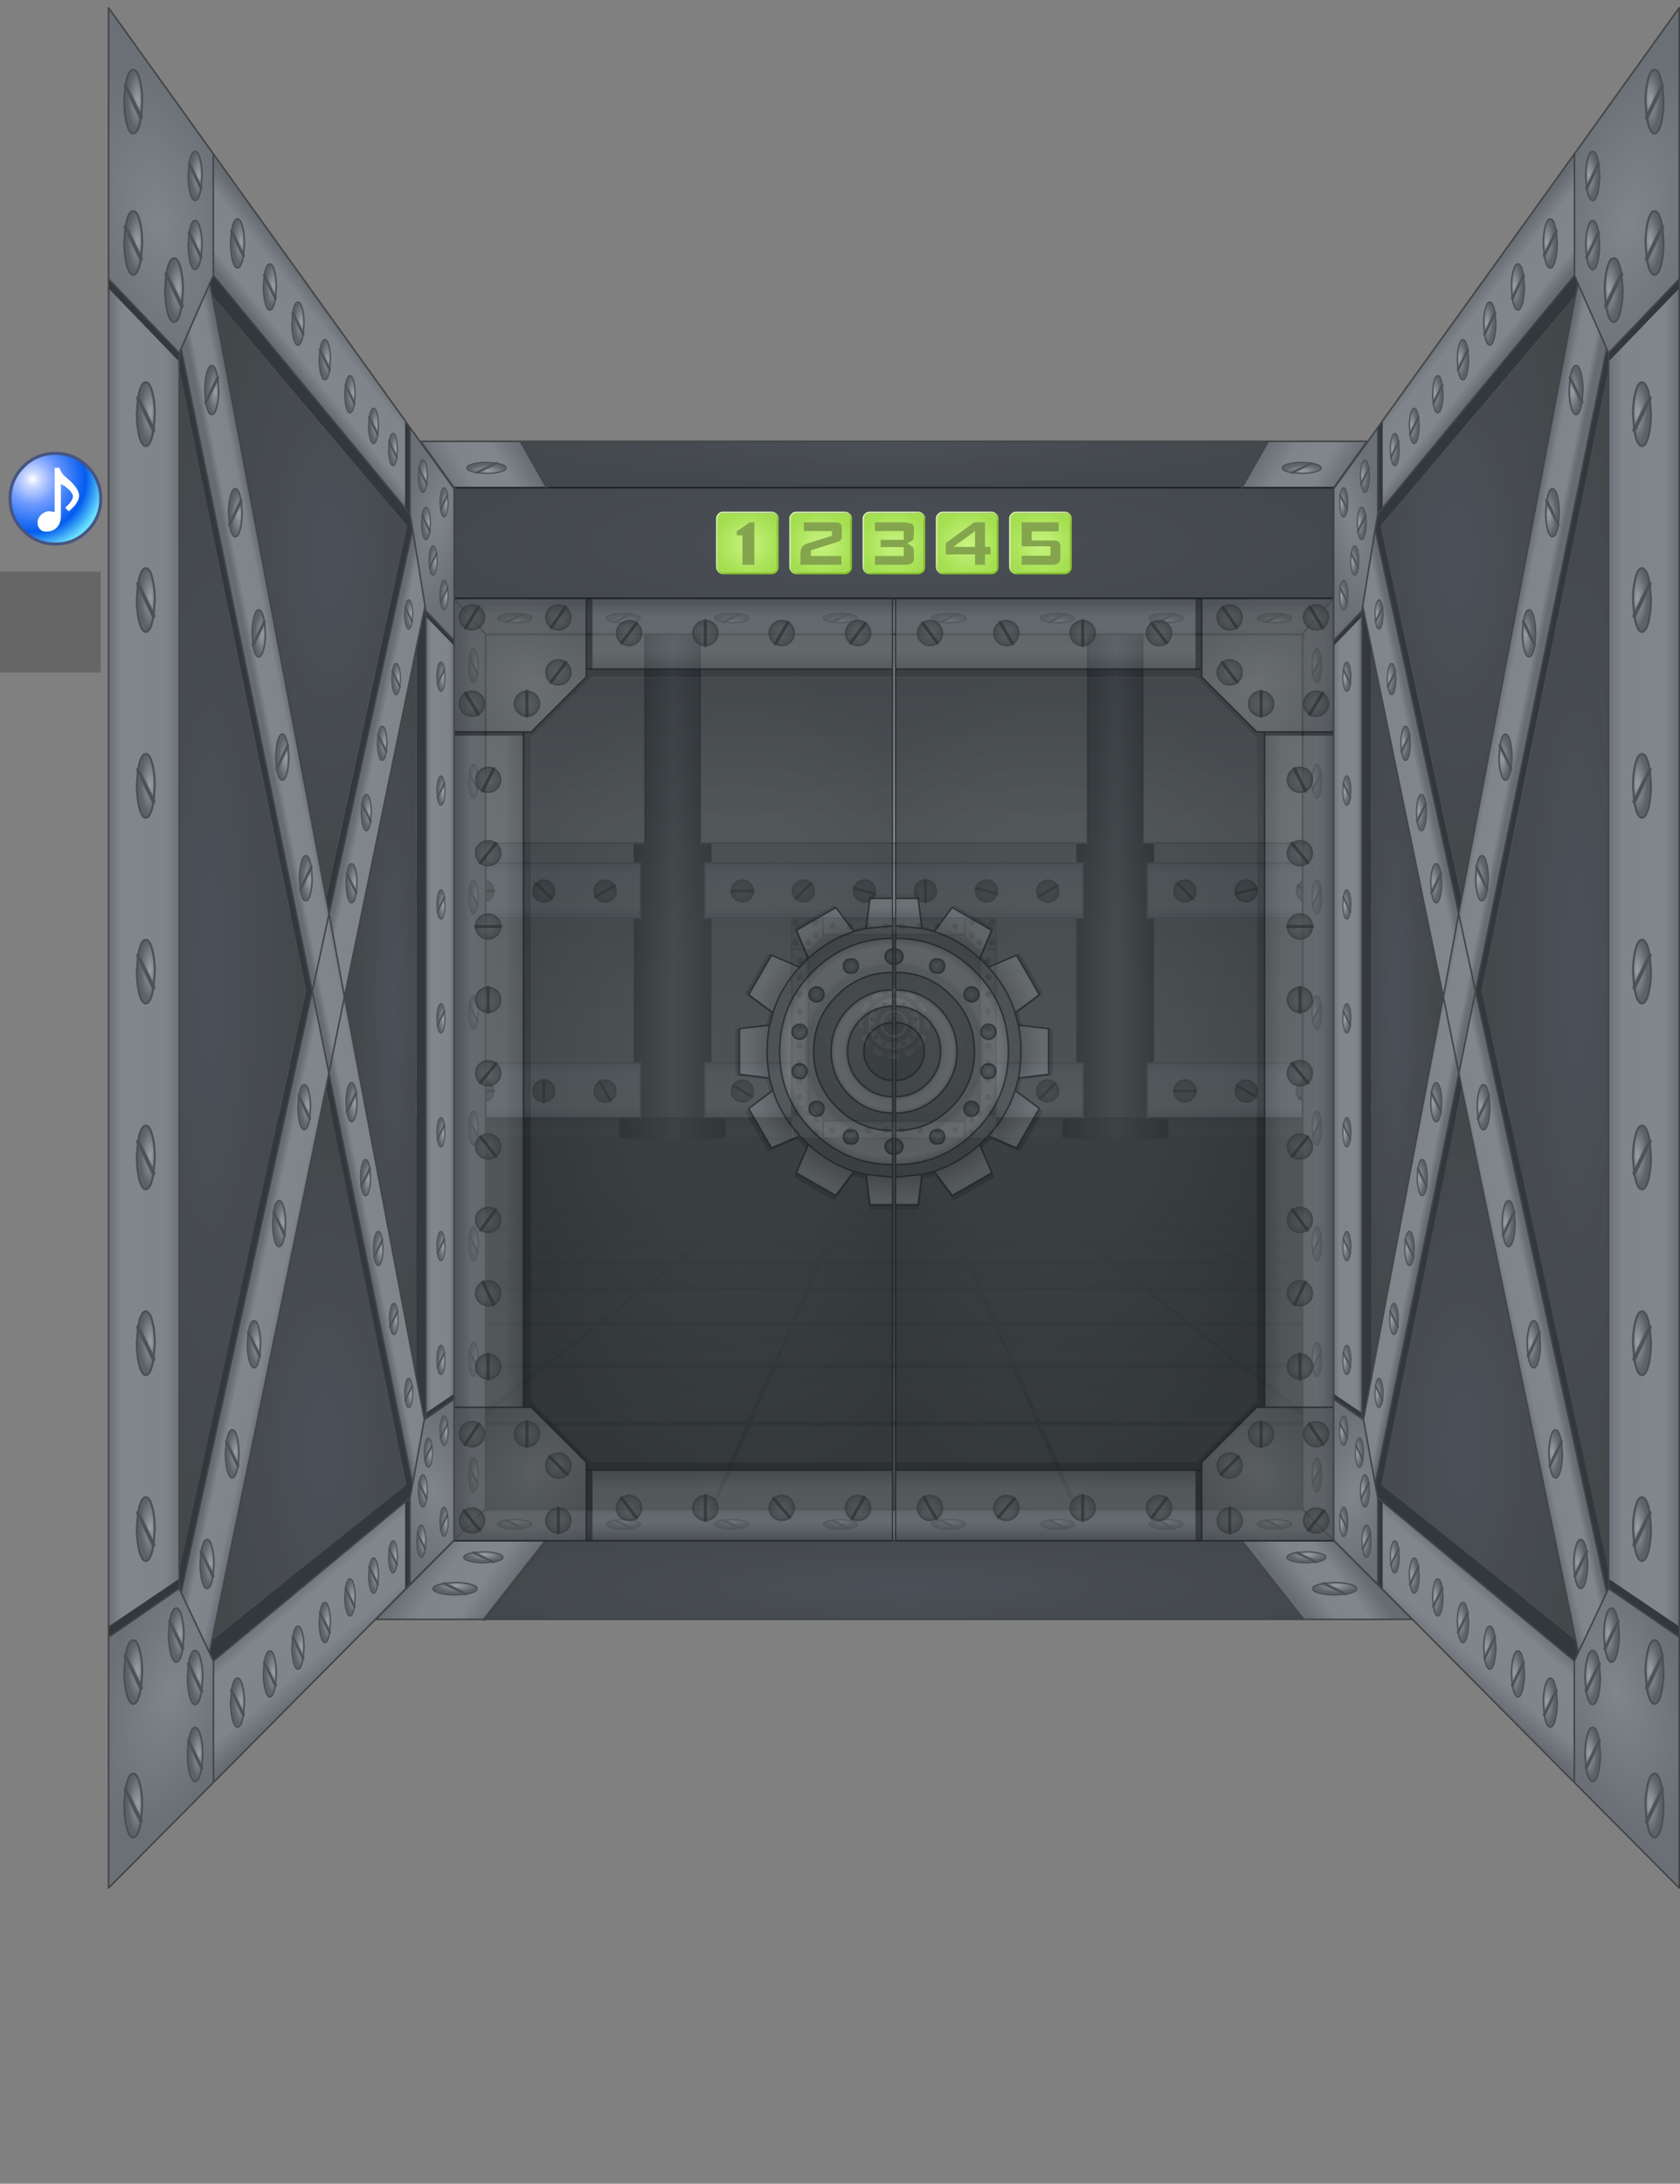 <?xml version="1.0" encoding="UTF-8" standalone="no"?>
<svg xmlns:xlink="http://www.w3.org/1999/xlink" height="715.3px" width="550.3px" xmlns="http://www.w3.org/2000/svg">
  <rect width="100%" height="100%" fill="#808080" stroke="none"/>
  <g transform="matrix(1.0, 0.0, 0.0, 1.0, -57.2, 11.2)">
    <use height="376.0" transform="matrix(1.0, 0.0, 0.0, 1.0, 99.25, 137.05)" width="501.5" xlink:href="#shape0"/>
    <use height="9.0" transform="matrix(0.0, 0.9, -0.9, 0.0, 304.4, 276.825)" width="8.5" xlink:href="#shape1"/>
    <use height="9.0" transform="matrix(0.636, 0.636, -0.636, 0.636, 320.509, 275.082)" width="8.5" xlink:href="#shape1"/>
    <use height="9.0" transform="matrix(-0.233, 0.869, -0.869, -0.233, 345.252, 278.004)" width="8.5" xlink:href="#shape1"/>
    <use height="9.0" transform="matrix(0.9, 0.0, 0.0, 0.9, 356.525, 276.6)" width="8.5" xlink:href="#shape1"/>
    <use height="9.0" transform="matrix(0.233, -0.869, 0.869, 0.233, 375.448, 283.296)" width="8.5" xlink:href="#shape1"/>
    <use height="9.0" transform="matrix(0.45, 0.779, -0.779, 0.45, 401.995, 275.363)" width="8.5" xlink:href="#shape1"/>
    <use height="9.0" transform="matrix(0.636, -0.636, 0.636, 0.636, 439.781, 280.491)" width="8.5" xlink:href="#shape1"/>
    <use height="9.0" transform="matrix(0.233, 0.869, -0.869, 0.233, 468.272, 275.907)" width="8.5" xlink:href="#shape1"/>
    <use height="9.0" transform="matrix(-0.45, 0.779, -0.779, -0.45, 490.82, 279.413)" width="8.5" xlink:href="#shape1"/>
    <use height="9.0" transform="matrix(0.45, -0.779, 0.779, 0.45, 499.98, 281.988)" width="8.5" xlink:href="#shape1"/>
    <use height="9.0" transform="matrix(0.9, 0.0, 0.0, 0.9, 521.525, 276.6)" width="8.5" xlink:href="#shape1"/>
    <use height="9.0" transform="matrix(-0.233, -0.869, 0.869, -0.233, 542.478, 285.443)" width="8.5" xlink:href="#shape1"/>
    <use height="9.0" transform="matrix(0.9, 0.0, 0.0, 0.9, 151.525, 276.6)" width="8.5" xlink:href="#shape1"/>
    <use height="9.0" transform="matrix(0.636, -0.636, 0.636, 0.636, 169.781, 280.491)" width="8.5" xlink:href="#shape1"/>
    <use height="9.0" transform="matrix(0.869, 0.233, -0.233, 0.869, 192.704, 275.748)" width="8.5" xlink:href="#shape1"/>
    <use height="9.0" transform="matrix(0.0, 0.9, -0.9, 0.0, 219.4, 276.825)" width="8.5" xlink:href="#shape1"/>
    <use height="9.0" transform="matrix(0.636, -0.636, 0.636, 0.636, 229.781, 280.491)" width="8.5" xlink:href="#shape1"/>
    <use height="9.0" transform="matrix(0.45, 0.779, -0.779, 0.45, 256.995, 275.363)" width="8.5" xlink:href="#shape1"/>
    <use height="9.0" transform="matrix(0.45, -0.779, 0.779, 0.45, 294.98, 347.488)" width="8.5" xlink:href="#shape1"/>
    <use height="9.0" transform="matrix(0.636, 0.636, -0.636, 0.636, 400.509, 340.582)" width="8.5" xlink:href="#shape1"/>
    <use height="9.0" transform="matrix(0.0, 0.9, -0.9, 0.0, 449.4, 342.325)" width="8.5" xlink:href="#shape1"/>
    <use height="9.0" transform="matrix(-0.45, 0.779, -0.779, -0.45, 470.82, 344.913)" width="8.5" xlink:href="#shape1"/>
    <use height="9.0" transform="matrix(-0.636, -0.636, 0.636, -0.636, 485.191, 351.719)" width="8.5" xlink:href="#shape1"/>
    <use height="9.0" transform="matrix(0.45, 0.779, -0.779, 0.45, 506.995, 340.863)" width="8.5" xlink:href="#shape1"/>
    <use height="9.0" transform="matrix(0.9, 0.0, 0.0, 0.9, 521.525, 342.1)" width="8.5" xlink:href="#shape1"/>
    <use height="9.0" transform="matrix(-0.45, 0.779, -0.779, -0.45, 550.82, 344.913)" width="8.5" xlink:href="#shape1"/>
    <use height="9.0" transform="matrix(0.233, 0.869, -0.869, 0.233, 158.272, 341.407)" width="8.5" xlink:href="#shape1"/>
    <use height="9.0" transform="matrix(0.636, 0.636, -0.636, 0.636, 175.509, 340.582)" width="8.5" xlink:href="#shape1"/>
    <use height="9.0" transform="matrix(0.233, -0.869, 0.869, 0.233, 190.448, 348.796)" width="8.5" xlink:href="#shape1"/>
    <use height="9.0" transform="matrix(0.0, 0.9, -0.9, 0.0, 219.4, 342.325)" width="8.5" xlink:href="#shape1"/>
    <use height="9.0" transform="matrix(0.9, 0.0, 0.0, 0.9, 231.525, 342.1)" width="8.5" xlink:href="#shape1"/>
    <use height="9.0" transform="matrix(0.779, -0.45, 0.45, 0.779, 250.062, 344.605)" width="8.5" xlink:href="#shape1"/>
    <use height="72.0" transform="matrix(1.0, 0.0, 0.0, 1.0, 316.4, 289.5)" width="67.2" xlink:href="#shape2"/>
    <use height="300.5" transform="matrix(0.24, 0.0, 0.0, 0.24, 349.941, 289.442)" width="140.5" xlink:href="#shape3"/>
    <use height="9.0" transform="matrix(0.24, 0.0, 0.0, 0.24, 379.88, 347.12)" width="8.5" xlink:href="#shape1"/>
    <use height="9.0" transform="matrix(0.216, 0.104, -0.104, 0.216, 380.452, 341.186)" width="8.5" xlink:href="#shape1"/>
    <use height="9.0" transform="matrix(0.193, -0.142, 0.142, 0.193, 379.441, 336.735)" width="8.5" xlink:href="#shape1"/>
    <use height="9.0" transform="matrix(0.187, 0.149, -0.149, 0.187, 380.777, 329.922)" width="8.5" xlink:href="#shape1"/>
    <use height="9.0" transform="matrix(0.185, -0.152, 0.152, 0.185, 379.429, 325.611)" width="8.5" xlink:href="#shape1"/>
    <use height="9.0" transform="matrix(0.24, 0.0, 0.0, 0.24, 379.88, 319.07)" width="8.5" xlink:href="#shape1"/>
    <use height="9.0" transform="matrix(0.0, 0.24, -0.24, 0.0, 381.98, 313.53)" width="8.5" xlink:href="#shape1"/>
    <use height="9.0" transform="matrix(0.186, -0.151, 0.151, 0.186, 379.43, 308.755)" width="8.5" xlink:href="#shape1"/>
    <use height="9.0" transform="matrix(0.214, -0.108, 0.108, 0.214, 379.506, 302.846)" width="8.5" xlink:href="#shape1"/>
    <use height="9.0" transform="matrix(0.192, 0.144, -0.144, 0.192, 369.982, 357.526)" width="8.5" xlink:href="#shape1"/>
    <use height="9.0" transform="matrix(0.24, 0.0, 0.0, 0.24, 363.28, 357.92)" width="8.5" xlink:href="#shape1"/>
    <use height="9.0" transform="matrix(0.183, 0.154, -0.154, 0.183, 358.365, 357.519)" width="8.5" xlink:href="#shape1"/>
    <use height="9.0" transform="matrix(0.207, -0.121, 0.121, 0.207, 351.226, 358.584)" width="8.5" xlink:href="#shape1"/>
    <use height="9.0" transform="matrix(0.191, -0.145, 0.145, 0.191, 368.686, 291.911)" width="8.5" xlink:href="#shape1"/>
    <use height="9.0" transform="matrix(0.24, 0.0, 0.0, 0.24, 363.28, 291.07)" width="8.5" xlink:href="#shape1"/>
    <use height="9.0" transform="matrix(0.207, -0.121, 0.121, 0.207, 357.026, 291.734)" width="8.5" xlink:href="#shape1"/>
    <use height="9.0" transform="matrix(0.191, -0.144, 0.144, 0.191, 351.187, 291.904)" width="8.5" xlink:href="#shape1"/>
    <use height="9.0" transform="matrix(0.205, -0.125, 0.125, 0.205, 380.719, 290.559)" width="8.5" xlink:href="#shape1"/>
    <use height="9.0" transform="matrix(0.204, 0.126, -0.126, 0.204, 381.847, 296.098)" width="8.5" xlink:href="#shape1"/>
    <use height="9.0" transform="matrix(0.197, -0.136, 0.136, 0.197, 374.1, 290.64)" width="8.5" xlink:href="#shape1"/>
    <use height="9.0" transform="matrix(0.191, -0.144, 0.144, 0.191, 374.087, 294.904)" width="8.5" xlink:href="#shape1"/>
    <use height="9.0" transform="matrix(0.24, 0.0, 0.0, 0.24, 376.93, 296.47)" width="8.5" xlink:href="#shape1"/>
    <use height="9.0" transform="matrix(0.187, 0.149, 0.149, -0.187, 380.681, 360.157)" width="8.5" xlink:href="#shape1"/>
    <use height="9.0" transform="matrix(0.198, -0.135, -0.135, -0.198, 381.918, 354.815)" width="8.5" xlink:href="#shape1"/>
    <use height="9.0" transform="matrix(0.24, 0.0, 0.0, -0.24, 374.53, 361.03)" width="8.5" xlink:href="#shape1"/>
    <use height="9.0" transform="matrix(0.17, 0.17, 0.17, -0.17, 374.065, 355.792)" width="8.5" xlink:href="#shape1"/>
    <use height="9.0" transform="matrix(0.24, 0.0, 0.0, -0.24, 376.93, 354.43)" width="8.5" xlink:href="#shape1"/>
    <use height="300.5" transform="matrix(-0.24, 0.0, 0.0, 0.24, 350.059, 289.442)" width="140.5" xlink:href="#shape3"/>
    <use height="9.0" transform="matrix(-0.24, 0.0, 0.0, 0.24, 320.12, 347.12)" width="8.5" xlink:href="#shape1"/>
    <use height="9.0" transform="matrix(-0.216, 0.104, 0.104, 0.216, 319.548, 341.186)" width="8.5" xlink:href="#shape1"/>
    <use height="9.0" transform="matrix(-0.193, -0.142, -0.142, 0.193, 320.559, 336.735)" width="8.5" xlink:href="#shape1"/>
    <use height="9.0" transform="matrix(-0.187, 0.149, 0.149, 0.187, 319.223, 329.922)" width="8.5" xlink:href="#shape1"/>
    <use height="9.0" transform="matrix(-0.185, -0.152, -0.152, 0.185, 320.571, 325.611)" width="8.5" xlink:href="#shape1"/>
    <use height="9.0" transform="matrix(-0.24, 0.0, 0.0, 0.24, 320.12, 319.07)" width="8.5" xlink:href="#shape1"/>
    <use height="9.0" transform="matrix(0.0, 0.24, 0.24, 0.0, 318.02, 313.53)" width="8.5" xlink:href="#shape1"/>
    <use height="9.0" transform="matrix(-0.186, -0.151, -0.151, 0.186, 320.57, 308.755)" width="8.5" xlink:href="#shape1"/>
    <use height="9.0" transform="matrix(-0.214, -0.108, -0.108, 0.214, 320.494, 302.846)" width="8.5" xlink:href="#shape1"/>
    <use height="9.0" transform="matrix(-0.192, 0.144, 0.144, 0.192, 330.018, 357.526)" width="8.5" xlink:href="#shape1"/>
    <use height="9.0" transform="matrix(-0.24, 0.0, 0.0, 0.24, 336.72, 357.92)" width="8.5" xlink:href="#shape1"/>
    <use height="9.0" transform="matrix(-0.183, 0.154, 0.154, 0.183, 341.635, 357.519)" width="8.5" xlink:href="#shape1"/>
    <use height="9.0" transform="matrix(-0.207, -0.121, -0.121, 0.207, 348.774, 358.584)" width="8.5" xlink:href="#shape1"/>
    <use height="9.0" transform="matrix(-0.191, -0.145, -0.145, 0.191, 331.314, 291.911)" width="8.5" xlink:href="#shape1"/>
    <use height="9.0" transform="matrix(-0.24, 0.0, 0.0, 0.24, 336.72, 291.07)" width="8.5" xlink:href="#shape1"/>
    <use height="9.0" transform="matrix(-0.207, -0.121, -0.121, 0.207, 342.974, 291.734)" width="8.5" xlink:href="#shape1"/>
    <use height="9.0" transform="matrix(-0.191, -0.144, -0.144, 0.191, 348.813, 291.904)" width="8.5" xlink:href="#shape1"/>
    <use height="9.0" transform="matrix(-0.205, -0.125, -0.125, 0.205, 319.281, 290.559)" width="8.5" xlink:href="#shape1"/>
    <use height="9.0" transform="matrix(-0.204, 0.126, 0.126, 0.204, 318.153, 296.098)" width="8.5" xlink:href="#shape1"/>
    <use height="9.0" transform="matrix(-0.197, -0.136, -0.136, 0.197, 325.9, 290.64)" width="8.5" xlink:href="#shape1"/>
    <use height="9.0" transform="matrix(-0.191, -0.144, -0.144, 0.191, 325.913, 294.904)" width="8.5" xlink:href="#shape1"/>
    <use height="9.0" transform="matrix(-0.24, 0.0, 0.0, 0.24, 323.07, 296.47)" width="8.5" xlink:href="#shape1"/>
    <use height="9.0" transform="matrix(-0.187, 0.149, -0.149, -0.187, 319.319, 360.157)" width="8.5" xlink:href="#shape1"/>
    <use height="9.0" transform="matrix(-0.198, -0.135, 0.135, -0.198, 318.082, 354.815)" width="8.5" xlink:href="#shape1"/>
    <use height="9.0" transform="matrix(-0.24, 0.0, 0.0, -0.24, 325.47, 361.03)" width="8.5" xlink:href="#shape1"/>
    <use height="9.0" transform="matrix(-0.17, 0.17, -0.17, -0.17, 325.935, 355.792)" width="8.5" xlink:href="#shape1"/>
    <use height="9.0" transform="matrix(-0.24, 0.0, 0.0, -0.24, 323.07, 354.43)" width="8.5" xlink:href="#shape1"/>
    <use height="375.75" id="BG" transform="matrix(1.029, 0.0, 0.0, 1.029, 180.013, 133.11)" width="330.45" xlink:href="#sprite0"/>
    <use height="300.5" id="doorL" transform="matrix(-1.029, 0.0, 0.0, 1.029, 349.836, 184.546)" width="140.5" xlink:href="#sprite1"/>
    <use height="300.5" id="doorR" transform="matrix(1.029, 0.0, 0.0, 1.029, 350.264, 184.546)" width="140.5" xlink:href="#sprite1"/>
    <use height="599.05" id="wallR" transform="matrix(1.029, 0.0, 0.0, 1.029, 493.698, -8.928)" width="110.6" xlink:href="#sprite2"/>
    <use height="599.05" id="wallL" transform="matrix(-1.029, 0.0, 0.0, 1.029, 206.302, -8.928)" width="110.6" xlink:href="#sprite2"/>
    <use height="30.75" id="floorSignMC" transform="matrix(1.0, 0.0, 0.0, 1.0, 281.5, 146.15)" width="126.75" xlink:href="#sprite3"/>
    <use height="30.7" id="bgm" transform="matrix(1.0, 0.0, 0.0, 1.0, 60.0, 136.8)" width="30.7" xlink:href="#sprite9"/>
    <use height="33.0" id="seMC" transform="matrix(1.0, 0.0, 0.0, 1.0, 57.2, 176.05)" width="33.0" xlink:href="#sprite11"/>
  </g>
  <defs>
    <g id="shape0" transform="matrix(1.0, 0.0, 0.0, 1.0, 250.75, 300.25)">
      <path d="M250.0 -75.75 L250.0 75.75 -250.0 75.75 -250.0 -75.75 250.0 -75.75" fill="url(#gradient0)" fill-rule="evenodd" stroke="none"/>
      <path d="M39.2 -1.15 L114.15 -1.15 183.95 -1.15 250.0 -1.15 M-39.2 -1.15 L39.2 -1.15 47.5 17.85 138.3 17.85 114.15 -1.15 M-114.15 -1.15 L-39.2 -1.15 -47.45 17.85 47.5 17.85 72.35 74.85 M250.0 31.15 L222.85 17.85 138.3 17.85 210.75 74.85 M183.95 -1.15 L222.85 17.85 250.0 17.85 M-250.0 17.85 L-222.8 17.85 -183.9 -1.15 -250.0 -1.15 M-183.9 -1.15 L-114.15 -1.15 -138.3 17.85 -47.45 17.85 -72.35 74.85 M-210.75 74.85 L-138.3 17.85 -222.8 17.85 -250.0 31.15" fill="none" stroke="#3b413f" stroke-linecap="round" stroke-linejoin="round" stroke-width="1.5"/>
      <path d="M24.55 -34.65 L71.6 -34.65 63.35 -41.15 M114.15 -1.15 L96.7 -14.9 33.2 -14.9 39.2 -1.15 M183.95 -1.15 L155.8 -14.9 96.7 -14.9 82.1 -26.4 28.15 -26.4 33.2 -14.9 -33.2 -14.9 -39.2 -1.15 M24.55 -34.65 L28.15 -26.4 -28.15 -26.4 -33.2 -14.9 -96.7 -14.9 -114.15 -1.15 M102.05 -41.15 L115.35 -34.65 159.35 -34.65 140.95 -41.15 M155.8 -14.9 L132.25 -26.4 82.1 -26.4 71.6 -34.65 115.35 -34.65 132.25 -26.4 182.65 -26.4 159.35 -34.65 198.7 -34.65 175.75 -41.15 M155.8 -14.9 L215.15 -14.9 182.65 -26.4 227.8 -26.4 198.7 -34.65 250.0 -34.65 M250.0 -2.55 L215.15 -14.9 250.0 -14.9 M250.0 -20.1 L227.8 -26.4 250.0 -26.4 M-175.8 -41.15 L-198.7 -34.65 -159.3 -34.65 -140.95 -41.15 M-250.0 -26.4 L-227.8 -26.4 -198.7 -34.65 -250.0 -34.65 M-250.0 -14.9 L-215.15 -14.9 -182.65 -26.4 -227.8 -26.4 -250.0 -20.1 M-183.9 -1.15 Q-169.85 -8.0 -155.75 -14.9 L-215.15 -14.9 -250.0 -2.55 M-155.75 -14.9 L-96.7 -14.9 -82.1 -26.4 -132.2 -26.4 -155.75 -14.9 M-159.3 -34.65 L-115.3 -34.65 -102.0 -41.15 M-82.1 -26.4 L-71.6 -34.65 -115.3 -34.65 -132.2 -26.4 -182.65 -26.4 -159.3 -34.65 M-63.35 -41.15 L-71.6 -34.65 -24.55 -34.65 -21.75 -41.15 M24.55 -34.65 L-24.55 -34.65 -28.15 -26.4 -82.1 -26.4" fill="none" stroke="#3b413f" stroke-linecap="round" stroke-linejoin="round" stroke-width="1.0"/>
      <path d="M50.65 -51.15 L81.6 -51.15 73.9 -54.9 45.9 -54.9 50.65 -51.15 56.4 -46.65 90.8 -46.65 81.6 -51.15 112.7 -51.15 102.1 -54.9 73.9 -54.9 M45.9 -54.9 L15.75 -54.9 17.4 -51.15 50.65 -51.15 M21.75 -41.15 L63.35 -41.15 56.4 -46.65 19.35 -46.65 21.75 -41.15 24.55 -34.65 M63.35 -41.15 L102.05 -41.15 90.8 -46.65 125.4 -46.65 112.7 -51.15 140.5 -51.15 127.25 -54.9 102.1 -54.9 M17.4 -51.15 L19.35 -46.65 -19.35 -46.65 -21.75 -41.15 21.75 -41.15 M140.95 -41.15 L102.05 -41.15 M125.4 -46.65 L140.95 -41.15 175.75 -41.15 156.35 -46.65 125.4 -46.65 M175.75 -41.15 L250.0 -41.15 M156.35 -46.65 L140.5 -51.15 250.0 -51.15 M156.35 -46.65 L250.0 -46.65 M127.25 -54.9 L250.0 -54.9 M-140.95 -41.15 L-175.8 -41.15 -156.4 -46.65 -250.0 -46.65 M-250.0 -41.15 L-175.8 -41.15 M-81.55 -51.15 L-73.9 -54.9 -102.05 -54.9 -112.65 -51.15 -81.55 -51.15 -50.65 -51.15 -45.85 -54.9 -73.9 -54.9 M-102.05 -54.9 L-127.3 -54.9 -140.5 -51.15 -112.65 -51.15 -125.4 -46.65 -90.75 -46.65 -81.55 -51.15 M-125.4 -46.65 L-140.95 -41.15 -102.0 -41.15 -90.75 -46.65 -56.35 -46.65 -50.65 -51.15 -17.4 -51.15 -15.75 -54.9 -45.85 -54.9 M-140.5 -51.15 L-156.4 -46.65 -125.4 -46.65 M-102.0 -41.15 L-63.35 -41.15 -56.35 -46.65 -19.35 -46.65 -17.4 -51.15 17.4 -51.15 M-21.75 -41.15 L-63.35 -41.15 M-250.0 -51.15 L-140.5 -51.15 M-250.0 -54.9 L-127.3 -54.9 M15.75 -54.9 L-15.75 -54.9" fill="none" stroke="#3b413f" stroke-linecap="round" stroke-linejoin="round" stroke-width="0.5"/>
      <path d="M250.75 -39.8 L-249.35 -39.8 -249.35 -75.8 250.75 -75.8 250.75 -39.8" fill="url(#gradient1)" fill-rule="evenodd" stroke="none"/>
      <path d="M250.0 -172.3 L250.0 -165.8 85.0 -165.8 85.0 -172.3 250.0 -172.3 M-250.0 -165.8 L-250.0 -172.3 -85.0 -172.3 -85.0 -165.8 -250.0 -165.8 M60.0 -172.3 L60.0 -165.8 -60.0 -165.8 -60.0 -172.3 60.0 -172.3" fill="url(#gradient2)" fill-rule="evenodd" stroke="none"/>
      <path d="M250.0 -147.8 L250.0 -100.3 85.0 -100.3 85.0 -147.8 250.0 -147.8 M-250.0 -100.3 L-250.0 -147.8 -85.0 -147.8 -85.0 -100.3 -250.0 -100.3 M60.0 -147.8 L60.0 -100.3 -60.0 -100.3 -60.0 -147.8 60.0 -147.8" fill="url(#gradient3)" fill-rule="evenodd" stroke="none"/>
      <path d="M250.0 -165.8 L250.0 -147.8 85.0 -147.8 83.0 -147.8 83.0 -165.8 85.0 -165.8 250.0 -165.8 M-250.0 -147.8 L-250.0 -165.8 -85.0 -165.8 -83.0 -165.8 -83.0 -147.8 -85.0 -147.8 -250.0 -147.8 M60.0 -165.8 L62.0 -165.8 62.0 -147.8 60.0 -147.8 -60.0 -147.8 -62.0 -147.8 -62.0 -165.8 -60.0 -165.8 60.0 -165.8" fill="url(#gradient4)" fill-rule="evenodd" stroke="none"/>
      <path d="M250.0 -100.3 L250.0 -82.3 90.0 -82.3 83.0 -82.3 83.0 -100.3 85.0 -100.3 250.0 -100.3 M-250.0 -82.3 L-250.0 -100.3 -85.0 -100.3 -83.0 -100.3 -83.0 -82.3 -90.0 -82.3 -250.0 -82.3 M60.0 -100.3 L62.0 -100.3 62.0 -82.3 55.0 -82.3 -55.0 -82.3 -62.0 -82.3 -62.0 -100.3 -60.0 -100.3 60.0 -100.3" fill="url(#gradient5)" fill-rule="evenodd" stroke="none"/>
      <path d="M-81.5 -300.0 L-63.5 -300.0 -63.5 -172.3 -60.0 -172.3 -60.0 -165.8 -62.0 -165.8 -62.0 -147.8 -60.0 -147.8 -60.0 -100.3 -62.0 -100.3 -62.0 -82.3 -83.0 -82.3 -83.0 -100.3 -85.0 -100.3 -85.0 -147.8 -83.0 -147.8 -83.0 -165.8 -85.0 -165.8 -85.0 -172.3 -81.5 -172.3 -81.5 -300.0" fill="url(#gradient6)" fill-rule="evenodd" stroke="none"/>
      <path d="M63.5 -300.0 L81.5 -300.0 81.5 -172.3 85.0 -172.3 85.0 -165.8 83.0 -165.8 83.0 -147.8 85.0 -147.8 85.0 -100.3 83.0 -100.3 83.0 -82.3 62.0 -82.3 62.0 -100.3 60.0 -100.3 60.0 -147.8 62.0 -147.8 62.0 -165.8 60.0 -165.8 60.0 -172.3 63.5 -172.3 63.5 -300.0" fill="url(#gradient7)" fill-rule="evenodd" stroke="none"/>
      <path d="M-55.0 -75.8 Q-73.0 -73.35 -90.0 -75.8 L-90.0 -82.3 -83.0 -82.3 -62.0 -82.3 -55.0 -82.3 -55.0 -75.8" fill="url(#gradient8)" fill-rule="evenodd" stroke="none"/>
      <path d="M90.0 -75.8 Q72.5 -73.4 55.0 -75.8 L55.0 -82.3 62.0 -82.3 83.0 -82.3 90.0 -82.3 90.0 -75.8" fill="url(#gradient9)" fill-rule="evenodd" stroke="none"/>
      <path d="M250.0 -82.3 L250.0 -75.8 90.0 -75.8 90.0 -82.3 250.0 -82.3 M55.0 -75.8 L-55.0 -75.8 -55.0 -82.3 55.0 -82.3 55.0 -75.8 M-90.0 -75.8 L-250.0 -75.8 -250.0 -82.3 -90.0 -82.3 -90.0 -75.8" fill="url(#gradient10)" fill-rule="evenodd" stroke="none"/>
      <path d="M81.5 -300.0 L250.0 -300.0 250.0 -172.3 85.0 -172.3 81.5 -172.3 81.5 -300.0 M-250.0 -172.3 L-250.0 -300.0 -81.5 -300.0 -81.5 -172.3 -85.0 -172.3 -250.0 -172.3 M-63.5 -300.0 L63.5 -300.0 63.5 -172.3 60.0 -172.3 -60.0 -172.3 -63.5 -172.3 -63.5 -300.0" fill="url(#gradient11)" fill-rule="evenodd" stroke="none"/>
      <path d="M250.0 -75.8 L90.0 -75.8 Q72.5 -73.4 55.0 -75.8 L-55.0 -75.8 Q-73.0 -73.35 -90.0 -75.8 L-250.0 -75.8 M63.5 -300.0 L63.5 -172.3 M60.0 -172.3 L60.0 -165.8 M60.0 -147.8 L60.0 -100.3 M62.0 -82.3 L83.0 -82.3 M85.0 -100.3 L85.0 -147.8 M85.0 -165.8 L85.0 -172.3 M81.5 -172.3 L81.5 -300.0 M62.0 -82.3 L55.0 -82.3 55.0 -75.8 M90.0 -75.8 L90.0 -82.3 83.0 -82.3 M250.0 -82.3 L90.0 -82.3 M-63.5 -172.3 L-63.5 -300.0 M-60.0 -165.8 L-60.0 -172.3 M-60.0 -100.3 L-60.0 -147.8 M-85.0 -147.8 L-85.0 -100.3 M-83.0 -82.3 L-62.0 -82.3 -55.0 -82.3 55.0 -82.3 M-85.0 -172.3 L-85.0 -165.8 M-83.0 -82.3 L-90.0 -82.3 -90.0 -75.8 M-55.0 -75.8 L-55.0 -82.3 M-90.0 -82.3 L-250.0 -82.3 M-81.5 -300.0 L-81.5 -172.3" fill="none" stroke="#3b413f" stroke-linecap="round" stroke-linejoin="round" stroke-width="0.5"/>
      <path d="M60.0 -165.8 L62.0 -165.8 62.0 -147.8 60.0 -147.8 M60.0 -100.3 L62.0 -100.3 62.0 -82.3 M83.0 -82.3 L83.0 -100.3 85.0 -100.3 250.0 -100.3 M85.0 -147.8 L83.0 -147.8 83.0 -165.8 85.0 -165.8 250.0 -165.8 M250.0 -147.8 L85.0 -147.8 M-60.0 -147.8 L-62.0 -147.8 -62.0 -165.8 -60.0 -165.8 60.0 -165.8 M-60.0 -147.8 L60.0 -147.8 M-62.0 -82.3 L-62.0 -100.3 -60.0 -100.3 60.0 -100.3 M-85.0 -165.8 L-83.0 -165.8 -83.0 -147.8 -85.0 -147.8 -250.0 -147.8 M-85.0 -100.3 L-83.0 -100.3 -83.0 -82.3 M-85.0 -165.8 L-250.0 -165.8 M-250.0 -100.3 L-85.0 -100.3" fill="none" stroke="#666c71" stroke-linecap="round" stroke-linejoin="round" stroke-width="0.5"/>
      <path d="M63.5 -172.3 L60.0 -172.3 M85.0 -172.3 L81.5 -172.3 M85.0 -172.3 L250.0 -172.3 M-60.0 -172.3 L-63.5 -172.3 M-60.0 -172.3 L60.0 -172.3 M-81.5 -172.3 L-85.0 -172.3 -250.0 -172.3" fill="none" stroke="#676b6b" stroke-linecap="round" stroke-linejoin="round" stroke-width="0.5"/>
    </g>
    <radialGradient cx="0" cy="0" gradientTransform="matrix(0.0, 0.084, -0.346, 0.0, 1.5, 33.5)" gradientUnits="userSpaceOnUse" id="gradient0" r="819.2" spreadMethod="pad">
      <stop offset="0.0" stop-color="#515554"/>
      <stop offset="1.0" stop-color="#424746"/>
    </radialGradient>
    <linearGradient gradientTransform="matrix(0.0, 0.014, -0.022, 0.0, 0.0, -54.9)" gradientUnits="userSpaceOnUse" id="gradient1" spreadMethod="pad" x1="-819.2" x2="819.2">
      <stop offset="0.0" stop-color="#424746"/>
      <stop offset="1.0" stop-color="#424746" stop-opacity="0.0"/>
    </linearGradient>
    <linearGradient gradientTransform="matrix(0.0, 0.137, -0.229, 0.0, 7.05, -188.05)" gradientUnits="userSpaceOnUse" id="gradient2" spreadMethod="pad" x1="-819.2" x2="819.2">
      <stop offset="0.0" stop-color="#787d80"/>
      <stop offset="1.0" stop-color="#8f9496"/>
    </linearGradient>
    <linearGradient gradientTransform="matrix(0.0, -0.039, 1.0, 0.0, 127.55, -133.0)" gradientUnits="userSpaceOnUse" id="gradient3" spreadMethod="pad" x1="-819.2" x2="819.2">
      <stop offset="0.0" stop-color="#7d8282"/>
      <stop offset="1.0" stop-color="#6c7272"/>
    </linearGradient>
    <linearGradient gradientTransform="matrix(0.0, 0.01, -1.0, 0.0, -156.3, -157.05)" gradientUnits="userSpaceOnUse" id="gradient4" spreadMethod="pad" x1="-819.2" x2="819.2">
      <stop offset="0.0" stop-color="#7e858f"/>
      <stop offset="0.161" stop-color="#8d959b"/>
      <stop offset="0.867" stop-color="#8f989d"/>
      <stop offset="1.0" stop-color="#7e858f"/>
    </linearGradient>
    <linearGradient gradientTransform="matrix(0.0, 0.01, -0.229, 0.0, 10.55, -91.55)" gradientUnits="userSpaceOnUse" id="gradient5" spreadMethod="pad" x1="-819.2" x2="819.2">
      <stop offset="0.0" stop-color="#7e858f"/>
      <stop offset="0.161" stop-color="#8d959b"/>
      <stop offset="0.867" stop-color="#8f989d"/>
      <stop offset="1.0" stop-color="#7e858f"/>
    </linearGradient>
    <linearGradient gradientTransform="matrix(0.018, 0.0, 0.0, 0.229, -72.35, -267.55)" gradientUnits="userSpaceOnUse" id="gradient6" spreadMethod="pad" x1="-819.2" x2="819.2">
      <stop offset="0.0" stop-color="#33383c"/>
      <stop offset="0.51" stop-color="#696e74"/>
      <stop offset="1.0" stop-color="#33383c"/>
    </linearGradient>
    <linearGradient gradientTransform="matrix(0.017, 0.0, 0.0, 0.229, 72.5, -122.6)" gradientUnits="userSpaceOnUse" id="gradient7" spreadMethod="pad" x1="-819.2" x2="819.2">
      <stop offset="0.0" stop-color="#33383c"/>
      <stop offset="0.51" stop-color="#696e74"/>
      <stop offset="1.0" stop-color="#33383c"/>
    </linearGradient>
    <linearGradient gradientTransform="matrix(0.021, 0.0, 0.0, 0.229, -72.5, -157.3)" gradientUnits="userSpaceOnUse" id="gradient8" spreadMethod="pad" x1="-819.2" x2="819.2">
      <stop offset="0.0" stop-color="#222629"/>
      <stop offset="0.51" stop-color="#494e51"/>
      <stop offset="1.0" stop-color="#222629"/>
    </linearGradient>
    <linearGradient gradientTransform="matrix(0.021, 0.0, 0.0, 0.229, 72.5, -12.35)" gradientUnits="userSpaceOnUse" id="gradient9" spreadMethod="pad" x1="-819.2" x2="819.2">
      <stop offset="0.0" stop-color="#222629"/>
      <stop offset="0.51" stop-color="#494e51"/>
      <stop offset="1.0" stop-color="#222629"/>
    </linearGradient>
    <linearGradient gradientTransform="matrix(0.0, 0.004, -1.0, 0.0, -79.05, -79.05)" gradientUnits="userSpaceOnUse" id="gradient10" spreadMethod="pad" x1="-819.2" x2="819.2">
      <stop offset="0.0" stop-color="#3f4346"/>
      <stop offset="1.0" stop-color="#4e5254"/>
    </linearGradient>
    <linearGradient gradientTransform="matrix(0.0, 0.056, -1.0, 0.0, -237.65, -224.05)" gradientUnits="userSpaceOnUse" id="gradient11" spreadMethod="pad" x1="-819.2" x2="819.2">
      <stop offset="0.0" stop-color="#6b7070"/>
      <stop offset="1.0" stop-color="#9da0a2"/>
    </linearGradient>
    <g id="shape1" transform="matrix(1.0, 0.0, 0.0, 1.0, 4.25, 4.5)">
      <path d="M0.0 -4.0 Q1.65 -4.0 2.8 -2.85 4.0 -1.65 4.0 0.0 4.0 1.65 2.8 2.8 1.65 4.0 0.0 4.0 L0.0 -4.0 0.0 4.0 Q-1.65 4.0 -2.85 2.8 -4.0 1.65 -4.0 0.0 -4.0 -1.65 -2.85 -2.85 -1.65 -4.0 0.0 -4.0" fill="url(#gradient12)" fill-rule="evenodd" stroke="none"/>
      <path d="M0.0 -4.0 L0.0 4.0" fill="none" stroke="#282e2f" stroke-linecap="round" stroke-linejoin="round" stroke-opacity="0.6" stroke-width="1.0"/>
      <path d="M0.0 4.0 Q1.65 4.0 2.8 2.8 4.0 1.65 4.0 0.0 4.0 -1.65 2.8 -2.85 1.65 -4.0 0.0 -4.0 M0.0 4.0 Q-1.65 4.0 -2.85 2.8 -4.0 1.65 -4.0 0.0 -4.0 -1.65 -2.85 -2.85 -1.65 -4.0 0.0 -4.0 Z" fill="none" stroke="#34393d" stroke-linecap="round" stroke-linejoin="round" stroke-opacity="0.6" stroke-width="0.5"/>
    </g>
    <radialGradient cx="0" cy="0" gradientTransform="matrix(0.005, 0.0, 0.0, 0.005, 0.0, 0.2)" gradientUnits="userSpaceOnUse" id="gradient12" r="819.2" spreadMethod="pad">
      <stop offset="0.0" stop-color="#515759" stop-opacity="0.6"/>
      <stop offset="1.0" stop-color="#373b3e" stop-opacity="0.6"/>
    </radialGradient>
    <g id="shape2" transform="matrix(1.0, 0.0, 0.0, 1.0, 33.6, 147.8)">
      <path d="M33.6 -75.8 L-33.6 -75.8 -33.6 -147.8 33.6 -147.8 33.6 -75.8" fill="#9c9fa1" fill-rule="evenodd" stroke="none"/>
    </g>
    <g id="shape3" transform="matrix(1.0, 0.0, 0.0, 1.0, 70.25, 150.25)">
      <path d="M25.5 -150.0 L27.5 -150.0 27.5 -127.5 25.5 -127.5 27.5 -127.5 27.5 -125.0 45.0 -107.5 47.5 -107.5 47.5 -106.25 47.5 107.5 45.0 107.5 27.5 125.0 27.5 127.5 25.5 127.5 27.5 127.5 27.5 150.0 25.5 150.0 25.5 127.5 -70.0 127.5 -70.0 125.0 25.55 125.0 45.0 105.5 45.0 -105.5 25.5 -125.0 -70.0 -125.0 -70.0 -127.5 25.5 -127.5 25.5 -150.0 M70.0 -107.5 L70.0 -106.25 47.5 -106.25 47.5 -107.5 70.0 -107.5" fill="#1d2225" fill-opacity="0.698" fill-rule="evenodd" stroke="none"/>
      <path d="M25.5 -150.0 L25.5 -127.5 -70.0 -127.5 -70.0 -150.0 25.5 -150.0" fill="url(#gradient13)" fill-rule="evenodd" stroke="none"/>
      <path d="M-70.0 125.0 L-70.0 44.7 -62.55 44.7 -61.35 34.85 -57.35 33.8 -51.35 41.75 -38.45 34.25 -42.35 25.0 -40.95 23.6 -39.55 22.15 -30.3 26.15 -22.85 13.2 -30.75 7.25 -29.7 3.2 -19.75 2.0 -19.75 -12.95 -29.7 -14.2 -30.75 -18.25 -22.85 -24.15 -30.3 -37.1 -39.5 -33.2 -40.95 -34.7 -42.35 -36.05 -38.45 -45.3 -51.4 -52.75 -57.35 -44.85 -61.35 -45.9 -62.55 -55.75 -70.0 -55.75 -70.0 -125.0 25.5 -125.0 45.0 -105.5 45.0 105.5 25.55 125.0 -70.0 125.0" fill="url(#gradient14)" fill-rule="evenodd" stroke="none"/>
      <path d="M-70.0 44.7 L-70.0 43.0 -62.8 43.0 -61.6 33.4 -57.7 32.4 -51.9 40.1 -39.35 32.85 -43.2 23.85 -41.8 22.5 -40.45 21.1 -31.45 24.95 -24.2 12.4 -31.9 6.6 Q-31.3 4.7 -30.85 2.7 L-21.25 1.5 -21.25 -13.0 -30.85 -14.15 -31.9 -18.1 -24.2 -23.85 -31.45 -36.4 -40.4 -32.6 -41.8 -34.05 -43.2 -35.4 -39.4 -44.35 -51.95 -51.6 -57.7 -43.95 -61.6 -44.95 -62.8 -54.5 -70.0 -54.5 -70.0 -55.75 -62.55 -55.75 -61.35 -45.9 -57.35 -44.85 -51.4 -52.75 -38.45 -45.3 -42.35 -36.05 -40.95 -34.7 -39.5 -33.2 -30.3 -37.1 -22.85 -24.15 -30.75 -18.25 -29.7 -14.2 -19.75 -12.95 -19.75 2.0 -29.7 3.2 -30.75 7.25 -22.85 13.2 -30.3 26.15 -39.55 22.15 -40.95 23.6 -42.35 25.0 -38.45 34.25 -51.35 41.75 -57.35 33.8 -61.35 34.85 -62.55 44.7 -70.0 44.7" fill="#282e2f" fill-opacity="0.698" fill-rule="evenodd" stroke="none"/>
      <path d="M-70.0 43.0 L-70.0 34.25 -61.6 33.4 -62.8 43.0 -70.0 43.0 M-70.0 -45.75 L-70.0 -54.5 -62.8 -54.5 -61.6 -44.95 -70.0 -45.75 M-57.7 -43.95 L-51.95 -51.6 -39.4 -44.35 -43.2 -35.4 Q-49.75 -41.45 -57.7 -43.95 M-40.4 -32.6 L-31.45 -36.4 -24.2 -23.85 -31.9 -18.1 Q-34.4 -26.1 -40.4 -32.6 M-30.85 -14.15 L-21.25 -13.0 -21.25 1.5 -30.85 2.7 Q-30.05 -1.4 -30.05 -5.75 -30.05 -10.15 -30.85 -14.15 M-31.9 6.6 L-24.2 12.4 -31.45 24.95 -40.45 21.1 Q-34.45 14.6 -31.9 6.6 M-43.2 23.85 L-39.35 32.85 -51.9 40.1 -57.7 32.4 Q-49.75 29.85 -43.2 23.85" fill="url(#gradient15)" fill-rule="evenodd" stroke="none"/>
      <path d="M-70.0 30.25 L-70.0 26.9 Q-69.0 26.9 -68.3 26.2 -67.6 25.5 -67.6 24.5 -67.6 23.5 -68.3 22.8 -69.0 22.1 -70.0 22.1 L-70.0 19.45 Q-59.6 19.45 -52.25 12.05 -44.85 4.7 -44.85 -5.75 -44.85 -16.2 -52.25 -23.55 -59.6 -30.95 -70.0 -30.95 L-70.0 -33.6 Q-69.0 -33.6 -68.3 -34.3 -67.6 -35.0 -67.6 -36.0 -67.6 -37.0 -68.3 -37.7 -69.0 -38.4 -70.0 -38.4 L-70.0 -41.75 Q-55.15 -41.75 -44.6 -31.2 -34.05 -20.65 -34.05 -5.75 -34.05 9.1 -44.6 19.65 -55.15 30.2 -70.0 30.25 M-59.0 -32.15 Q-58.7 -31.25 -57.75 -30.8 L-55.9 -30.7 Q-55.0 -31.0 -54.55 -31.9 -54.15 -32.8 -54.45 -33.75 -54.75 -34.7 -55.65 -35.1 L-57.5 -35.25 Q-58.45 -34.95 -58.85 -34.0 -59.3 -33.1 -59.0 -32.15 M-43.85 -25.35 Q-44.5 -26.2 -45.45 -26.3 -46.45 -26.45 -47.25 -25.85 -48.05 -25.25 -48.15 -24.25 -48.3 -23.3 -47.7 -22.5 -47.1 -21.7 -46.1 -21.55 -45.15 -21.4 -44.35 -22.0 -43.55 -22.6 -43.4 -23.6 -43.3 -24.6 -43.85 -25.35 M-40.9 -14.4 Q-41.85 -14.2 -42.4 -13.35 -42.95 -12.5 -42.75 -11.55 -42.55 -10.55 -41.7 -10.0 -40.85 -9.5 -39.9 -9.7 -38.9 -9.9 -38.35 -10.75 -37.85 -11.6 -38.05 -12.55 -38.25 -13.55 -39.05 -14.05 -39.9 -14.6 -40.9 -14.4 M-38.4 -0.75 Q-38.95 -1.6 -39.9 -1.8 -40.9 -2.0 -41.7 -1.45 -42.55 -0.95 -42.75 0.05 -42.95 1.0 -42.4 1.85 -41.9 2.7 -40.9 2.9 L-39.1 2.6 Q-38.3 2.05 -38.05 1.05 -37.85 0.1 -38.4 -0.75 M-44.35 10.55 Q-45.2 9.95 -46.15 10.1 -47.15 10.2 -47.75 11.05 -48.35 11.8 -48.2 12.8 -48.05 13.8 -47.25 14.4 -46.5 15.0 -45.5 14.85 -44.5 14.7 -43.9 13.9 -43.3 13.1 -43.45 12.15 -43.6 11.15 -44.35 10.55 M-57.75 19.3 Q-58.65 19.7 -58.95 20.65 -59.3 21.6 -58.85 22.5 -58.45 23.4 -57.5 23.7 L-55.65 23.6 Q-54.75 23.15 -54.45 22.2 -54.1 21.25 -54.55 20.4 -55.0 19.45 -55.9 19.15 L-57.75 19.3" fill="url(#gradient16)" fill-rule="evenodd" stroke="none"/>
      <path d="M-59.0 -32.15 Q-59.3 -33.1 -58.85 -34.0 -58.45 -34.95 -57.5 -35.25 L-55.65 -35.1 Q-54.75 -34.7 -54.45 -33.75 -54.15 -32.8 -54.55 -31.9 -55.0 -31.0 -55.9 -30.7 L-57.75 -30.8 Q-58.7 -31.25 -59.0 -32.15" fill="url(#gradient17)" fill-rule="evenodd" stroke="none"/>
      <path d="M-70.0 34.25 L-70.0 30.25 Q-55.15 30.2 -44.6 19.65 -34.05 9.1 -34.05 -5.75 -34.05 -20.65 -44.6 -31.2 -55.15 -41.75 -70.0 -41.75 L-70.0 -45.75 -61.6 -44.95 -57.7 -43.95 Q-49.75 -41.45 -43.2 -35.4 L-41.8 -34.05 -40.4 -32.6 Q-34.4 -26.1 -31.9 -18.1 L-30.85 -14.15 Q-30.05 -10.15 -30.05 -5.75 -30.05 -1.4 -30.85 2.7 -31.3 4.7 -31.9 6.6 -34.45 14.6 -40.45 21.1 L-41.8 22.5 -43.2 23.85 Q-49.75 29.85 -57.7 32.4 L-61.6 33.4 -70.0 34.25 M-70.0 19.45 L-70.0 13.85 Q-61.9 13.8 -56.2 8.1 -50.45 2.35 -50.45 -5.75 -50.45 -13.9 -56.2 -19.65 -61.9 -25.35 -70.0 -25.35 L-70.0 -30.95 Q-59.6 -30.95 -52.25 -23.55 -44.85 -16.2 -44.85 -5.75 -44.85 4.7 -52.25 12.05 -59.6 19.45 -70.0 19.45 M-70.0 8.65 L-70.0 3.45 Q-66.2 3.4 -63.55 0.75 -60.85 -1.95 -60.85 -5.75 -60.85 -9.6 -63.55 -12.25 -66.2 -14.95 -70.0 -14.95 L-70.0 -20.15 Q-64.05 -20.15 -59.85 -15.95 -55.65 -11.75 -55.65 -5.75 -55.65 0.2 -59.85 4.4 -64.05 8.6 -70.0 8.65" fill="url(#gradient18)" fill-rule="evenodd" stroke="none"/>
      <path d="M-43.85 -25.35 Q-43.3 -24.6 -43.4 -23.6 -43.55 -22.6 -44.35 -22.0 -45.15 -21.4 -46.1 -21.55 -47.1 -21.7 -47.7 -22.5 -48.3 -23.3 -48.15 -24.25 -48.05 -25.25 -47.25 -25.85 -46.45 -26.45 -45.45 -26.3 -44.5 -26.2 -43.85 -25.35" fill="url(#gradient19)" fill-rule="evenodd" stroke="none"/>
      <path d="M-70.0 -33.6 L-70.0 -38.4 Q-69.0 -38.4 -68.3 -37.7 -67.6 -37.0 -67.6 -36.0 -67.6 -35.0 -68.3 -34.3 -69.0 -33.6 -70.0 -33.6" fill="url(#gradient20)" fill-rule="evenodd" stroke="none"/>
      <path d="M-70.0 3.45 L-70.0 -14.95 Q-66.2 -14.95 -63.55 -12.25 -60.85 -9.6 -60.85 -5.75 -60.85 -1.95 -63.55 0.75 -66.2 3.4 -70.0 3.45" fill="#303437" fill-opacity="0.698" fill-rule="evenodd" stroke="none"/>
      <path d="M-40.9 -14.4 Q-39.9 -14.6 -39.05 -14.05 -38.25 -13.55 -38.05 -12.55 -37.85 -11.6 -38.35 -10.75 -38.9 -9.9 -39.9 -9.7 -40.85 -9.5 -41.7 -10.0 -42.55 -10.55 -42.75 -11.55 -42.95 -12.5 -42.4 -13.35 -41.85 -14.2 -40.9 -14.4" fill="url(#gradient21)" fill-rule="evenodd" stroke="none"/>
      <path d="M-70.0 13.85 L-70.0 8.65 Q-64.05 8.6 -59.85 4.4 -55.65 0.2 -55.65 -5.75 -55.65 -11.75 -59.85 -15.95 -64.05 -20.15 -70.0 -20.15 L-70.0 -25.35 Q-61.9 -25.35 -56.2 -19.65 -50.45 -13.9 -50.45 -5.75 -50.45 2.35 -56.2 8.1 -61.9 13.8 -70.0 13.85" fill="url(#gradient22)" fill-rule="evenodd" stroke="none"/>
      <path d="M-38.4 -0.75 Q-37.85 0.1 -38.05 1.05 -38.3 2.05 -39.1 2.6 L-40.9 2.9 Q-41.9 2.7 -42.4 1.85 -42.95 1.0 -42.75 0.05 -42.55 -0.95 -41.7 -1.45 -40.9 -2.0 -39.9 -1.8 -38.95 -1.6 -38.4 -0.75" fill="url(#gradient23)" fill-rule="evenodd" stroke="none"/>
      <path d="M27.5 -127.5 L27.5 -150.0 70.0 -150.0 70.0 -107.5 47.5 -107.5 45.0 -107.5 27.5 -125.0 27.5 -127.5" fill="url(#gradient24)" fill-rule="evenodd" stroke="none"/>
      <path d="M70.0 -106.25 L70.0 107.5 47.5 107.5 47.5 -106.25 70.0 -106.25" fill="url(#gradient25)" fill-rule="evenodd" stroke="none"/>
      <path d="M70.0 107.5 L70.0 150.0 27.5 150.0 27.5 127.5 27.5 125.0 45.0 107.5 47.5 107.5 70.0 107.5" fill="url(#gradient26)" fill-rule="evenodd" stroke="none"/>
      <path d="M25.5 150.0 L-70.0 150.0 -70.0 127.5 25.5 127.5 25.5 150.0" fill="url(#gradient27)" fill-rule="evenodd" stroke="none"/>
      <path d="M-44.35 10.55 Q-43.6 11.15 -43.45 12.15 -43.3 13.1 -43.9 13.9 -44.5 14.7 -45.5 14.85 -46.5 15.0 -47.25 14.4 -48.05 13.8 -48.2 12.8 -48.35 11.8 -47.75 11.05 -47.15 10.2 -46.15 10.1 -45.2 9.95 -44.35 10.55" fill="url(#gradient28)" fill-rule="evenodd" stroke="none"/>
      <path d="M-57.75 19.3 L-55.9 19.15 Q-55.0 19.45 -54.55 20.4 -54.1 21.25 -54.45 22.2 -54.75 23.15 -55.65 23.6 L-57.5 23.7 Q-58.45 23.4 -58.85 22.5 -59.3 21.6 -58.95 20.65 -58.65 19.7 -57.75 19.3" fill="url(#gradient29)" fill-rule="evenodd" stroke="none"/>
      <path d="M-70.0 26.9 L-70.0 22.1 Q-69.0 22.1 -68.3 22.8 -67.6 23.5 -67.6 24.5 -67.6 25.5 -68.3 26.2 -69.0 26.9 -70.0 26.9" fill="url(#gradient30)" fill-rule="evenodd" stroke="none"/>
      <path d="M-59.0 -32.15 Q-59.3 -33.1 -58.85 -34.0 -58.45 -34.95 -57.5 -35.25 L-55.65 -35.1 Q-54.75 -34.7 -54.45 -33.75 -54.15 -32.8 -54.55 -31.9 -55.0 -31.0 -55.9 -30.7 L-57.75 -30.8 Q-58.7 -31.25 -59.0 -32.15 M-43.85 -25.35 Q-43.3 -24.6 -43.4 -23.6 -43.55 -22.6 -44.35 -22.0 -45.15 -21.4 -46.1 -21.55 -47.1 -21.7 -47.7 -22.5 -48.3 -23.3 -48.15 -24.25 -48.05 -25.25 -47.25 -25.85 -46.45 -26.45 -45.45 -26.3 -44.5 -26.2 -43.85 -25.35 M-70.0 -38.4 Q-69.0 -38.4 -68.3 -37.7 -67.6 -37.0 -67.6 -36.0 -67.6 -35.0 -68.3 -34.3 -69.0 -33.6 -70.0 -33.6 M-40.9 -14.4 Q-39.9 -14.6 -39.05 -14.05 -38.25 -13.55 -38.05 -12.55 -37.85 -11.6 -38.35 -10.75 -38.9 -9.9 -39.9 -9.7 -40.85 -9.5 -41.7 -10.0 -42.55 -10.55 -42.75 -11.55 -42.95 -12.5 -42.4 -13.35 -41.85 -14.2 -40.9 -14.4 M-38.4 -0.75 Q-37.85 0.1 -38.05 1.05 -38.3 2.05 -39.1 2.6 L-40.9 2.9 Q-41.9 2.7 -42.4 1.85 -42.95 1.0 -42.75 0.05 -42.55 -0.95 -41.7 -1.45 -40.9 -2.0 -39.9 -1.8 -38.95 -1.6 -38.4 -0.75 M-44.35 10.55 Q-43.6 11.15 -43.45 12.15 -43.3 13.1 -43.9 13.9 -44.5 14.7 -45.5 14.85 -46.5 15.0 -47.25 14.4 -48.05 13.8 -48.2 12.8 -48.35 11.8 -47.75 11.05 -47.15 10.2 -46.15 10.1 -45.2 9.95 -44.35 10.55 M-57.75 19.3 L-55.9 19.15 Q-55.0 19.45 -54.55 20.4 -54.1 21.25 -54.45 22.2 -54.75 23.15 -55.65 23.6 L-57.5 23.7 Q-58.45 23.4 -58.85 22.5 -59.3 21.6 -58.95 20.65 -58.65 19.7 -57.75 19.3 M-70.0 22.1 Q-69.0 22.1 -68.3 22.8 -67.6 23.5 -67.6 24.5 -67.6 25.5 -68.3 26.2 -69.0 26.9 -70.0 26.9" fill="none" stroke="#232c30" stroke-linecap="round" stroke-linejoin="round" stroke-opacity="0.698" stroke-width="0.5"/>
      <path d="M27.5 -150.0 L25.5 -150.0 M25.5 -127.5 L27.5 -127.5 27.5 -150.0 70.0 -150.0 70.0 -107.5 70.0 -106.25 70.0 107.5 70.0 150.0 27.5 150.0 25.5 150.0 -70.0 150.0 -70.0 127.5 -70.0 125.0 -70.0 44.7 -70.0 43.0 -70.0 34.25 -70.0 30.25 -70.0 26.9 -70.0 22.1 -70.0 19.45 -70.0 13.85 -70.0 8.65 -70.0 3.45 -70.0 -14.95 -70.0 -20.15 -70.0 -25.35 -70.0 -30.95 -70.0 -33.6 -70.0 -38.4 -70.0 -41.75 -70.0 -45.75 -70.0 -54.5 -70.0 -55.75 -70.0 -125.0 -70.0 -127.5 -70.0 -150.0 25.5 -150.0 M47.5 -107.5 L45.0 -107.5 27.5 -125.0 27.5 -127.5 M47.5 -107.5 L47.5 -106.25 47.5 107.5 70.0 107.5 M70.0 -107.5 L47.5 -107.5 M27.5 127.5 L27.5 125.0 45.0 107.5 47.5 107.5 M25.5 127.5 L27.5 127.5 27.5 150.0 M-70.0 -54.5 L-62.8 -54.5 -61.6 -44.95 -57.7 -43.95 -51.95 -51.6 -39.4 -44.35 -43.2 -35.4 -41.8 -34.05 -40.4 -32.6 -31.45 -36.4 -24.2 -23.85 -31.9 -18.1 -30.85 -14.15 -21.25 -13.0 -21.25 1.5 -30.85 2.7 Q-31.3 4.7 -31.9 6.6 L-24.2 12.4 -31.45 24.95 -40.45 21.1 -41.8 22.5 -43.2 23.85 -39.35 32.85 -51.9 40.1 -57.7 32.4 -61.6 33.4 -62.8 43.0 -70.0 43.0 M-57.7 -43.95 Q-49.75 -41.45 -43.2 -35.4 M-70.0 -45.75 L-61.6 -44.95 M-70.0 -14.95 Q-66.2 -14.95 -63.55 -12.25 -60.85 -9.6 -60.85 -5.75 -60.85 -1.95 -63.55 0.75 -66.2 3.4 -70.0 3.45 M-70.0 13.85 Q-61.9 13.8 -56.2 8.1 -50.45 2.35 -50.45 -5.75 -50.45 -13.9 -56.2 -19.65 -61.9 -25.35 -70.0 -25.35 M-70.0 -30.95 Q-59.6 -30.95 -52.25 -23.55 -44.85 -16.2 -44.85 -5.75 -44.85 4.7 -52.25 12.05 -59.6 19.45 -70.0 19.45 M-70.0 8.65 Q-64.05 8.6 -59.85 4.4 -55.65 0.2 -55.65 -5.75 -55.65 -11.75 -59.85 -15.95 -64.05 -20.15 -70.0 -20.15 M-70.0 30.25 Q-55.15 30.2 -44.6 19.65 -34.05 9.1 -34.05 -5.75 -34.05 -20.65 -44.6 -31.2 -55.15 -41.75 -70.0 -41.75 M-30.85 -14.15 Q-30.05 -10.15 -30.05 -5.75 -30.05 -1.4 -30.85 2.7 M-40.4 -32.6 Q-34.4 -26.1 -31.9 -18.1 M-31.9 6.6 Q-34.45 14.6 -40.45 21.1 M-70.0 34.25 L-61.6 33.4 M-43.2 23.85 Q-49.75 29.85 -57.7 32.4 M-70.0 -127.5 L25.5 -127.5 M-70.0 127.5 L25.5 127.5" fill="none" stroke="#1b2024" stroke-linecap="round" stroke-linejoin="round" stroke-opacity="0.698" stroke-width="0.5"/>
    </g>
    <linearGradient gradientTransform="matrix(0.0, 0.014, -0.014, 0.0, -22.25, -138.75)" gradientUnits="userSpaceOnUse" id="gradient13" spreadMethod="pad" x1="-819.2" x2="819.2">
      <stop offset="0.0" stop-color="#43484b" stop-opacity="0.698"/>
      <stop offset="0.267" stop-color="#565c5f" stop-opacity="0.698"/>
      <stop offset="0.741" stop-color="#585e61" stop-opacity="0.698"/>
      <stop offset="1.0" stop-color="#43484b" stop-opacity="0.698"/>
    </linearGradient>
    <radialGradient cx="0" cy="0" gradientTransform="matrix(0.104, 0.0, 0.0, 0.158, -21.25, 1.5)" gradientUnits="userSpaceOnUse" id="gradient14" r="819.2" spreadMethod="pad">
      <stop offset="0.369" stop-color="#373d3e" stop-opacity="0.698"/>
      <stop offset="1.0" stop-color="#282d30" stop-opacity="0.698"/>
    </radialGradient>
    <radialGradient cx="0" cy="0" gradientTransform="matrix(0.059, 0.0, 0.0, 0.059, -70.0, -5.75)" gradientUnits="userSpaceOnUse" id="gradient15" r="819.2" spreadMethod="pad">
      <stop offset="0.831" stop-color="#474b4e" stop-opacity="0.698"/>
      <stop offset="0.965" stop-color="#5c6163" stop-opacity="0.698"/>
    </radialGradient>
    <radialGradient cx="0" cy="0" gradientTransform="matrix(0.044, 0.0, 0.0, 0.044, -70.0, -5.75)" gradientUnits="userSpaceOnUse" id="gradient16" r="819.2" spreadMethod="pad">
      <stop offset="0.757" stop-color="#565a5d" stop-opacity="0.698"/>
      <stop offset="0.792" stop-color="#626667" stop-opacity="0.698"/>
      <stop offset="0.925" stop-color="#676a6b" stop-opacity="0.698"/>
      <stop offset="0.984" stop-color="#565a5d" stop-opacity="0.698"/>
    </radialGradient>
    <radialGradient cx="0" cy="0" gradientTransform="matrix(0.003, 0.0, 0.0, 0.003, -56.8, -33.0)" gradientUnits="userSpaceOnUse" id="gradient17" r="819.2" spreadMethod="pad">
      <stop offset="0.0" stop-color="#464d51" stop-opacity="0.698"/>
      <stop offset="1.0" stop-color="#303437" stop-opacity="0.698"/>
    </radialGradient>
    <radialGradient cx="0" cy="0" gradientTransform="matrix(0.052, 0.0, 0.0, 0.057, -60.8, -16.85)" gradientUnits="userSpaceOnUse" id="gradient18" r="819.2" spreadMethod="pad">
      <stop offset="0.0" stop-color="#404444" stop-opacity="0.698"/>
      <stop offset="1.0" stop-color="#373c3e" stop-opacity="0.698"/>
    </radialGradient>
    <radialGradient cx="0" cy="0" gradientTransform="matrix(0.003, 0.0, 0.0, 0.003, -45.75, -24.05)" gradientUnits="userSpaceOnUse" id="gradient19" r="819.2" spreadMethod="pad">
      <stop offset="0.0" stop-color="#464d51" stop-opacity="0.698"/>
      <stop offset="1.0" stop-color="#303437" stop-opacity="0.698"/>
    </radialGradient>
    <radialGradient cx="0" cy="0" gradientTransform="matrix(0.003, 0.0, 0.0, 0.003, -70.0, -36.0)" gradientUnits="userSpaceOnUse" id="gradient20" r="819.2" spreadMethod="pad">
      <stop offset="0.0" stop-color="#464d51" stop-opacity="0.698"/>
      <stop offset="1.0" stop-color="#303437" stop-opacity="0.698"/>
    </radialGradient>
    <radialGradient cx="0" cy="0" gradientTransform="matrix(0.003, 0.0, 0.0, 0.003, -40.4, -12.0)" gradientUnits="userSpaceOnUse" id="gradient21" r="819.2" spreadMethod="pad">
      <stop offset="0.0" stop-color="#464d51" stop-opacity="0.698"/>
      <stop offset="1.0" stop-color="#303437" stop-opacity="0.698"/>
    </radialGradient>
    <radialGradient cx="0" cy="0" gradientTransform="matrix(0.024, 0.0, 0.0, 0.024, -70.0, -5.75)" gradientUnits="userSpaceOnUse" id="gradient22" r="819.2" spreadMethod="pad">
      <stop offset="0.757" stop-color="#565a5d" stop-opacity="0.698"/>
      <stop offset="0.792" stop-color="#626667" stop-opacity="0.698"/>
      <stop offset="0.925" stop-color="#676a6b" stop-opacity="0.698"/>
      <stop offset="0.984" stop-color="#565a5d" stop-opacity="0.698"/>
    </radialGradient>
    <radialGradient cx="0" cy="0" gradientTransform="matrix(0.003, 0.0, 0.0, 0.003, -40.3, 0.6)" gradientUnits="userSpaceOnUse" id="gradient23" r="819.2" spreadMethod="pad">
      <stop offset="0.0" stop-color="#464d51" stop-opacity="0.698"/>
      <stop offset="1.0" stop-color="#303437" stop-opacity="0.698"/>
    </radialGradient>
    <radialGradient cx="0" cy="0" gradientTransform="matrix(0.025, 0.025, -0.034, 0.034, 44.45, -123.0)" gradientUnits="userSpaceOnUse" id="gradient24" r="819.2" spreadMethod="pad">
      <stop offset="0.0" stop-color="#5f6465" stop-opacity="0.698"/>
      <stop offset="1.0" stop-color="#454a4d" stop-opacity="0.698"/>
    </radialGradient>
    <linearGradient gradientTransform="matrix(0.014, 0.0, 0.0, 0.131, 58.75, 0.6)" gradientUnits="userSpaceOnUse" id="gradient25" spreadMethod="pad" x1="-819.2" x2="819.2">
      <stop offset="0.0" stop-color="#43484b" stop-opacity="0.698"/>
      <stop offset="0.267" stop-color="#565c5f" stop-opacity="0.698"/>
      <stop offset="0.741" stop-color="#585e61" stop-opacity="0.698"/>
      <stop offset="1.0" stop-color="#43484b" stop-opacity="0.698"/>
    </linearGradient>
    <radialGradient cx="0" cy="0" gradientTransform="matrix(-0.023, 0.023, -0.032, -0.032, 44.95, 127.5)" gradientUnits="userSpaceOnUse" id="gradient26" r="819.2" spreadMethod="pad">
      <stop offset="0.0" stop-color="#5f6465" stop-opacity="0.698"/>
      <stop offset="1.0" stop-color="#454a4d" stop-opacity="0.698"/>
    </radialGradient>
    <linearGradient gradientTransform="matrix(0.0, 0.013, -0.014, 0.0, -22.25, 138.75)" gradientUnits="userSpaceOnUse" id="gradient27" spreadMethod="pad" x1="-819.2" x2="819.2">
      <stop offset="0.0" stop-color="#43484b" stop-opacity="0.698"/>
      <stop offset="0.267" stop-color="#565c5f" stop-opacity="0.698"/>
      <stop offset="0.741" stop-color="#585e61" stop-opacity="0.698"/>
      <stop offset="1.0" stop-color="#43484b" stop-opacity="0.698"/>
    </linearGradient>
    <radialGradient cx="0" cy="0" gradientTransform="matrix(0.003, 0.0, 0.0, 0.003, -45.8, 12.5)" gradientUnits="userSpaceOnUse" id="gradient28" r="819.2" spreadMethod="pad">
      <stop offset="0.0" stop-color="#464d51" stop-opacity="0.698"/>
      <stop offset="1.0" stop-color="#303437" stop-opacity="0.698"/>
    </radialGradient>
    <radialGradient cx="0" cy="0" gradientTransform="matrix(0.003, 0.0, 0.0, 0.003, -56.65, 21.5)" gradientUnits="userSpaceOnUse" id="gradient29" r="819.2" spreadMethod="pad">
      <stop offset="0.0" stop-color="#464d51" stop-opacity="0.698"/>
      <stop offset="1.0" stop-color="#303437" stop-opacity="0.698"/>
    </radialGradient>
    <radialGradient cx="0" cy="0" gradientTransform="matrix(0.003, 0.0, 0.0, 0.003, -70.0, 24.5)" gradientUnits="userSpaceOnUse" id="gradient30" r="819.2" spreadMethod="pad">
      <stop offset="0.0" stop-color="#464d51" stop-opacity="0.698"/>
      <stop offset="1.0" stop-color="#303437" stop-opacity="0.698"/>
    </radialGradient>
    <g id="sprite0" transform="matrix(1.0, 0.0, 0.0, 1.0, 165.2, 187.75)">
      <use height="375.75" transform="matrix(1.0, 0.0, 0.0, 1.0, -165.2, -187.75)" width="330.45" xlink:href="#shape4"/>
      <use height="16.1" transform="matrix(1.0E-4, 0.8, -0.8, 1.0E-4, 137.74, 165.789)" width="4.9" xlink:href="#shape5"/>
      <use height="16.1" transform="matrix(1.0E-4, 0.8, -0.8, 1.0E-4, -124.26, 165.789)" width="4.9" xlink:href="#shape5"/>
      <use height="16.1" transform="matrix(1.0E-4, 0.9, -0.9, 1.0E-4, 147.545, 175.544)" width="4.9" xlink:href="#shape5"/>
      <use height="16.1" transform="matrix(1.0E-4, 0.9, -0.9, 1.0E-4, -132.455, 175.544)" width="4.9" xlink:href="#shape5"/>
      <use height="16.1" transform="matrix(1.0E-4, -0.8, -0.8, -1.0E-4, 136.24, -177.089)" width="4.9" xlink:href="#shape5"/>
      <use height="16.1" transform="matrix(1.0E-4, -0.8, -0.8, -1.0E-4, -123.26, -177.089)" width="4.9" xlink:href="#shape5"/>
      <use height="16.1" transform="matrix(1.0E-4, 0.7, -0.7, 1.0E-4, 126.785, 155.534)" width="4.9" xlink:href="#shape5"/>
      <use height="16.1" transform="matrix(1.0E-4, 0.7, -0.7, 1.0E-4, 92.235, 155.534)" width="4.9" xlink:href="#shape5"/>
      <use height="16.1" transform="matrix(1.0E-4, 0.7, -0.7, 1.0E-4, 57.685, 155.534)" width="4.9" xlink:href="#shape5"/>
      <use height="16.1" transform="matrix(1.0E-4, 0.7, -0.7, 1.0E-4, 23.135, 155.534)" width="4.9" xlink:href="#shape5"/>
      <use height="16.1" transform="matrix(1.0E-4, 0.7, -0.7, 1.0E-4, -11.415, 155.534)" width="4.9" xlink:href="#shape5"/>
      <use height="16.1" transform="matrix(1.0E-4, 0.7, -0.7, 1.0E-4, -45.965, 155.534)" width="4.9" xlink:href="#shape5"/>
      <use height="16.1" transform="matrix(1.0E-4, 0.7, -0.7, 1.0E-4, -80.515, 155.534)" width="4.9" xlink:href="#shape5"/>
      <use height="16.1" transform="matrix(1.0E-4, 0.7, -0.7, 1.0E-4, -115.065, 155.534)" width="4.9" xlink:href="#shape5"/>
      <use height="16.1" transform="matrix(1.0E-4, -0.7, -0.7, -1.0E-4, 126.785, -129.534)" width="4.9" xlink:href="#shape5"/>
      <use height="16.1" transform="matrix(1.0E-4, -0.7, -0.7, -1.0E-4, 92.235, -129.534)" width="4.9" xlink:href="#shape5"/>
      <use height="16.1" transform="matrix(1.0E-4, -0.7, -0.7, -1.0E-4, 57.685, -129.534)" width="4.9" xlink:href="#shape5"/>
      <use height="16.1" transform="matrix(1.0E-4, -0.7, -0.7, -1.0E-4, 23.135, -129.534)" width="4.9" xlink:href="#shape5"/>
      <use height="16.1" transform="matrix(1.0E-4, -0.7, -0.7, -1.0E-4, -11.415, -129.534)" width="4.9" xlink:href="#shape5"/>
      <use height="16.1" transform="matrix(1.0E-4, -0.7, -0.7, -1.0E-4, -45.965, -129.534)" width="4.9" xlink:href="#shape5"/>
      <use height="16.1" transform="matrix(1.0E-4, -0.7, -0.7, -1.0E-4, -80.515, -129.534)" width="4.9" xlink:href="#shape5"/>
      <use height="16.1" transform="matrix(1.0E-4, -0.7, -0.7, -1.0E-4, -115.065, -129.534)" width="4.9" xlink:href="#shape5"/>
      <use height="16.1" transform="matrix(0.7, -1.0E-4, 1.0E-4, 0.7, 132.934, -121.685)" width="4.9" xlink:href="#shape5"/>
      <use height="16.1" transform="matrix(0.7, -1.0E-4, 1.0E-4, 0.7, 132.934, -84.885)" width="4.9" xlink:href="#shape5"/>
      <use height="16.1" transform="matrix(0.7, -1.0E-4, 1.0E-4, 0.7, 132.934, -48.085)" width="4.9" xlink:href="#shape5"/>
      <use height="16.1" transform="matrix(0.7, -1.0E-4, 1.0E-4, 0.7, 132.934, -11.285)" width="4.9" xlink:href="#shape5"/>
      <use height="16.1" transform="matrix(0.7, -1.0E-4, 1.0E-4, 0.7, 132.934, 25.515)" width="4.9" xlink:href="#shape5"/>
      <use height="16.1" transform="matrix(0.7, -1.0E-4, 1.0E-4, 0.7, 132.934, 62.315)" width="4.9" xlink:href="#shape5"/>
      <use height="16.1" transform="matrix(0.7, -1.0E-4, 1.0E-4, 0.7, 132.934, 99.115)" width="4.9" xlink:href="#shape5"/>
      <use height="16.1" transform="matrix(0.7, -1.0E-4, 1.0E-4, 0.7, 132.934, 135.915)" width="4.9" xlink:href="#shape5"/>
      <use height="16.1" transform="matrix(-0.7, -1.0E-4, -1.0E-4, 0.7, -132.134, -121.685)" width="4.9" xlink:href="#shape5"/>
      <use height="16.1" transform="matrix(-0.7, -1.0E-4, -1.0E-4, 0.7, -132.134, -84.885)" width="4.9" xlink:href="#shape5"/>
      <use height="16.1" transform="matrix(-0.7, -1.0E-4, -1.0E-4, 0.7, -132.134, -48.085)" width="4.9" xlink:href="#shape5"/>
      <use height="16.1" transform="matrix(-0.7, -1.0E-4, -1.0E-4, 0.7, -132.134, -11.285)" width="4.9" xlink:href="#shape5"/>
      <use height="16.1" transform="matrix(-0.7, -1.0E-4, -1.0E-4, 0.7, -132.134, 25.515)" width="4.9" xlink:href="#shape5"/>
      <use height="16.1" transform="matrix(-0.7, -1.0E-4, -1.0E-4, 0.7, -132.134, 62.315)" width="4.9" xlink:href="#shape5"/>
      <use height="16.1" transform="matrix(-0.7, -1.0E-4, -1.0E-4, 0.7, -132.134, 99.115)" width="4.9" xlink:href="#shape5"/>
      <use height="16.1" transform="matrix(-0.7, -1.0E-4, -1.0E-4, 0.7, -132.134, 135.915)" width="4.9" xlink:href="#shape5"/>
    </g>
    <g id="shape4" transform="matrix(1.0, 0.0, 0.0, 1.0, 165.2, 187.75)">
      <path d="M-110.65 -172.75 L-139.95 -172.75 -140.0 -172.75 -150.6 -187.5 -118.9 -187.5 -110.65 -172.9 -110.65 -172.75" fill="url(#gradient31)" fill-rule="evenodd" stroke="none"/>
      <path d="M110.75 -172.75 L-110.55 -172.75 -110.65 -172.9 -118.9 -187.5 119.15 -187.5 110.8 -172.8 110.75 -172.75" fill="url(#gradient32)" fill-rule="evenodd" stroke="none"/>
      <path d="M110.8 -172.75 L140.0 -172.75 140.0 -137.5 -140.0 -137.5 -140.0 -172.75 -139.95 -172.75 -110.65 -172.75 -110.55 -172.75 110.75 -172.75 110.8 -172.75" fill="url(#gradient33)" fill-rule="evenodd" stroke="none"/>
      <path d="M-140.0 162.4 L-140.0 -137.5 -129.95 -126.05 -129.95 152.3 -130.15 152.5 -140.0 162.4" fill="url(#gradient34)" fill-rule="evenodd" stroke="none"/>
      <path d="M-140.0 -137.5 L140.0 -137.5 130.1 -126.25 129.95 -126.05 -129.9 -126.05 -129.95 -126.05 -140.0 -137.5" fill="url(#gradient35)" fill-rule="evenodd" stroke="none"/>
      <path d="M140.0 -172.75 L110.8 -172.75 110.8 -172.8 119.15 -187.5 150.6 -187.5 140.0 -172.75" fill="url(#gradient36)" fill-rule="evenodd" stroke="none"/>
      <path d="M130.1 -126.05 L130.1 -126.25 140.0 -137.5 140.0 162.4 130.1 152.5 130.1 -126.05" fill="url(#gradient37)" fill-rule="evenodd" stroke="none"/>
      <path d="M130.1 152.5 L140.0 162.4 140.0 162.5 110.8 162.5 -110.65 162.5 -140.0 162.5 -140.0 162.4 -130.15 152.5 130.1 152.5" fill="url(#gradient38)" fill-rule="evenodd" stroke="none"/>
      <path d="M140.05 162.45 L165.0 187.5 130.45 187.5 110.8 162.5 140.0 162.5 140.05 162.45" fill="url(#gradient39)" fill-rule="evenodd" stroke="none"/>
      <path d="M130.45 187.5 L-130.3 187.5 -110.65 162.5 110.8 162.5 130.45 187.5" fill="url(#gradient40)" fill-rule="evenodd" stroke="none"/>
      <path d="M-130.3 187.5 L-164.95 187.5 -140.05 162.45 -140.0 162.5 -110.65 162.5 -130.3 187.5" fill="url(#gradient41)" fill-rule="evenodd" stroke="none"/>
      <path d="M140.0 -172.75 L110.8 -172.75 M110.75 -172.75 L-110.55 -172.75 M-110.65 -172.75 L-139.95 -172.75 M-140.0 -172.75 L-140.0 -137.5 140.0 -137.5 140.0 -172.75" fill="none" stroke="#1b2024" stroke-linecap="round" stroke-linejoin="round" stroke-width="0.5"/>
      <path d="M110.8 -172.75 L110.75 -172.75 M-110.55 -172.75 L-110.65 -172.75 M-139.95 -172.75 L-140.0 -172.75 M110.8 -172.8 L119.15 -187.5 M-118.9 -187.5 L-110.65 -172.9 -110.55 -172.75 M110.8 -172.8 L110.75 -172.75 M110.8 -172.75 L110.8 -172.8 M110.8 162.5 L130.45 187.5 M-110.65 -172.9 L-110.65 -172.75" fill="none" stroke="#424546" stroke-linecap="round" stroke-linejoin="round" stroke-width="0.5"/>
      <path d="M119.15 -187.5 L150.6 -187.5 140.0 -172.75 M119.15 -187.5 L-118.9 -187.5 M130.1 -126.05 L130.1 -126.25 129.95 -126.05 130.1 -126.05 130.1 152.5 140.0 162.4 140.0 -137.5 130.1 -126.25 M140.0 162.5 L140.0 162.4 140.05 162.45 165.0 187.5 130.45 187.5 -130.3 187.5 -164.95 187.5 -140.05 162.45 -140.0 162.4 -140.0 -137.5 -129.95 -126.05 -129.9 -126.05 129.95 -126.05 M110.8 162.5 L140.0 162.5 M-139.95 -172.75 L-140.0 -172.75 -150.6 -187.5 -118.9 -187.5 M-129.95 -126.05 L-129.9 -126.05 M-130.15 152.5 L-129.95 152.3 -129.95 -126.05 M-140.0 162.4 L-140.0 162.5 -110.65 162.5 110.8 162.5 M-130.15 152.5 L-140.0 162.4 M130.1 152.5 L-130.15 152.5" fill="none" stroke="#424546" stroke-linecap="round" stroke-linejoin="round" stroke-width="0.5"/>
      <path d="M-110.65 162.5 L-130.3 187.5" fill="none" stroke="#424546" stroke-linecap="round" stroke-linejoin="round" stroke-width="1.0"/>
    </g>
    <linearGradient gradientTransform="matrix(0.016, -0.009, 0.011, 0.019, -131.5, -179.5)" gradientUnits="userSpaceOnUse" id="gradient31" spreadMethod="pad" x1="-819.2" x2="819.2">
      <stop offset="0.0" stop-color="#676b72"/>
      <stop offset="0.341" stop-color="#80858b"/>
      <stop offset="0.698" stop-color="#81868c"/>
      <stop offset="1.0" stop-color="#676b72"/>
    </linearGradient>
    <radialGradient cx="0" cy="0" gradientTransform="matrix(0.0, 0.018, -0.154, 0.0, 0.0, -187.5)" gradientUnits="userSpaceOnUse" id="gradient32" r="819.2" spreadMethod="pad">
      <stop offset="0.0" stop-color="#4b4f57"/>
      <stop offset="1.0" stop-color="#43484c"/>
    </radialGradient>
    <radialGradient cx="0" cy="0" gradientTransform="matrix(0.0, 0.039, -0.182, 0.0, -1.0, -155.0)" gradientUnits="userSpaceOnUse" id="gradient33" r="819.2" spreadMethod="pad">
      <stop offset="0.0" stop-color="#4b4f57"/>
      <stop offset="1.0" stop-color="#43484c"/>
    </radialGradient>
    <linearGradient gradientTransform="matrix(0.006, 0.0, 0.0, 0.146, -133.0, 12.3)" gradientUnits="userSpaceOnUse" id="gradient34" spreadMethod="pad" x1="-819.2" x2="819.2">
      <stop offset="0.0" stop-color="#676b72"/>
      <stop offset="0.341" stop-color="#80858b"/>
      <stop offset="0.698" stop-color="#81868c"/>
      <stop offset="1.0" stop-color="#676b72"/>
    </linearGradient>
    <linearGradient gradientTransform="matrix(0.0, -0.007, 0.105, 0.0, 0.9, -130.0)" gradientUnits="userSpaceOnUse" id="gradient35" spreadMethod="pad" x1="-819.2" x2="819.2">
      <stop offset="0.0" stop-color="#676b72"/>
      <stop offset="0.341" stop-color="#80858b"/>
      <stop offset="0.698" stop-color="#81868c"/>
      <stop offset="1.0" stop-color="#676b72"/>
    </linearGradient>
    <linearGradient gradientTransform="matrix(0.015, 0.009, -0.008, 0.013, 130.45, -180.65)" gradientUnits="userSpaceOnUse" id="gradient36" spreadMethod="pad" x1="-819.2" x2="819.2">
      <stop offset="0.0" stop-color="#676b72"/>
      <stop offset="0.341" stop-color="#80858b"/>
      <stop offset="0.698" stop-color="#81868c"/>
      <stop offset="1.0" stop-color="#676b72"/>
    </linearGradient>
    <linearGradient gradientTransform="matrix(0.008, 0.0, 0.0, 0.146, 133.95, 13.6)" gradientUnits="userSpaceOnUse" id="gradient37" spreadMethod="pad" x1="-819.2" x2="819.2">
      <stop offset="0.0" stop-color="#676b72"/>
      <stop offset="0.341" stop-color="#80858b"/>
      <stop offset="0.698" stop-color="#81868c"/>
      <stop offset="1.0" stop-color="#676b72"/>
    </linearGradient>
    <linearGradient gradientTransform="matrix(0.0, -0.006, 0.104, 0.0, 0.9, 156.5)" gradientUnits="userSpaceOnUse" id="gradient38" spreadMethod="pad" x1="-819.2" x2="819.2">
      <stop offset="0.0" stop-color="#676b72"/>
      <stop offset="0.341" stop-color="#80858b"/>
      <stop offset="0.698" stop-color="#81868c"/>
      <stop offset="1.0" stop-color="#676b72"/>
    </linearGradient>
    <linearGradient gradientTransform="matrix(0.011, -0.008, 0.009, 0.012, 136.05, 174.3)" gradientUnits="userSpaceOnUse" id="gradient39" spreadMethod="pad" x1="-819.2" x2="819.2">
      <stop offset="0.0" stop-color="#676b72"/>
      <stop offset="0.341" stop-color="#80858b"/>
      <stop offset="0.698" stop-color="#81868c"/>
      <stop offset="1.0" stop-color="#676b72"/>
    </linearGradient>
    <radialGradient cx="0" cy="0" gradientTransform="matrix(0.0, 0.025, -0.175, 0.0, 4.0, 177.0)" gradientUnits="userSpaceOnUse" id="gradient40" r="819.2" spreadMethod="pad">
      <stop offset="0.0" stop-color="#4b4f57"/>
      <stop offset="1.0" stop-color="#43484c"/>
    </radialGradient>
    <linearGradient gradientTransform="matrix(0.015, 0.011, -0.009, 0.013, -137.8, 174.95)" gradientUnits="userSpaceOnUse" id="gradient41" spreadMethod="pad" x1="-819.2" x2="819.2">
      <stop offset="0.0" stop-color="#676b72"/>
      <stop offset="0.341" stop-color="#80858b"/>
      <stop offset="0.698" stop-color="#81868c"/>
      <stop offset="1.0" stop-color="#676b72"/>
    </linearGradient>
    <g id="shape5" transform="matrix(1.0, 0.0, 0.0, 1.0, 2.45, 8.05)">
      <path d="M1.9 -3.95 L2.2 0.0 Q2.15 3.2 1.55 5.5 0.9 7.8 0.0 7.8 -0.95 7.8 -1.55 5.5 L-1.9 3.9 1.9 -3.95 -1.9 3.9 -2.2 0.0 Q-2.2 -3.25 -1.55 -5.55 -0.95 -7.85 0.0 -7.8 0.9 -7.85 1.55 -5.55 L1.9 -3.95" fill="url(#gradient42)" fill-rule="evenodd" stroke="none"/>
      <path d="M1.9 -3.95 L-1.9 3.9" fill="none" stroke="#585b5c" stroke-linecap="round" stroke-linejoin="round" stroke-width="1.0"/>
      <path d="M-1.9 3.9 L-1.55 5.5 Q-0.95 7.8 0.0 7.8 0.9 7.8 1.55 5.5 2.15 3.2 2.2 0.0 L1.9 -3.95 M-1.9 3.9 L-2.2 0.0 Q-2.2 -3.25 -1.55 -5.55 -0.95 -7.85 0.0 -7.8 0.9 -7.85 1.55 -5.55 L1.9 -3.95 Z" fill="none" stroke="#485253" stroke-linecap="round" stroke-linejoin="round" stroke-width="0.5"/>
    </g>
    <radialGradient cx="0" cy="0" gradientTransform="matrix(0.003, 0.0, 0.0, 0.009, -1.1, -0.4)" gradientUnits="userSpaceOnUse" id="gradient42" r="819.2" spreadMethod="pad">
      <stop offset="0.0" stop-color="#9b9fa4"/>
      <stop offset="1.0" stop-color="#5d6268"/>
    </radialGradient>
    <g id="sprite1" transform="matrix(1.0, 0.0, 0.0, 1.0, 70.25, 150.25)">
      <use height="300.5" transform="matrix(1.0, 0.0, 0.0, 1.0, -70.25, -150.25)" width="140.5" xlink:href="#shape3"/>
      <use height="9.0" transform="matrix(1.0, 0.0, 0.0, 1.0, 54.5, 90.05)" width="8.5" xlink:href="#shape1"/>
      <use height="9.0" transform="matrix(0.899, 0.435, -0.435, 0.899, 56.885, 65.306)" width="8.5" xlink:href="#shape1"/>
      <use height="9.0" transform="matrix(0.804, -0.592, 0.592, 0.804, 52.669, 46.746)" width="8.5" xlink:href="#shape1"/>
      <use height="9.0" transform="matrix(0.78, 0.623, -0.623, 0.78, 58.238, 18.341)" width="8.5" xlink:href="#shape1"/>
      <use height="9.0" transform="matrix(0.772, -0.633, 0.633, 0.772, 52.62, 0.365)" width="8.5" xlink:href="#shape1"/>
      <use height="9.0" transform="matrix(1.0, 0.0, 0.0, 1.0, 54.5, -26.7)" width="8.5" xlink:href="#shape1"/>
      <use height="9.0" transform="matrix(0.0, 1.0, -1.0, 0.0, 63.25, -49.8)" width="8.5" xlink:href="#shape1"/>
      <use height="9.0" transform="matrix(0.775, -0.63, 0.63, 0.775, 52.624, -69.711)" width="8.5" xlink:href="#shape1"/>
      <use height="9.0" transform="matrix(0.891, -0.449, 0.449, 0.891, 52.941, -94.351)" width="8.5" xlink:href="#shape1"/>
      <use height="9.0" transform="matrix(0.799, 0.599, -0.599, 0.799, 13.199, 133.41)" width="8.5" xlink:href="#shape1"/>
      <use height="9.0" transform="matrix(1.0, 0.0, 0.0, 1.0, -14.65, 135.05)" width="8.5" xlink:href="#shape1"/>
      <use height="9.0" transform="matrix(0.764, 0.643, -0.643, 0.764, -35.053, 133.38)" width="8.5" xlink:href="#shape1"/>
      <use height="9.0" transform="matrix(0.862, -0.505, 0.505, 0.862, -64.933, 137.817)" width="8.5" xlink:href="#shape1"/>
      <use height="9.0" transform="matrix(0.794, -0.606, 0.606, 0.794, 7.801, -139.946)" width="8.5" xlink:href="#shape1"/>
      <use height="9.0" transform="matrix(1.0, 0.0, 0.0, 1.0, -14.65, -143.45)" width="8.5" xlink:href="#shape1"/>
      <use height="9.0" transform="matrix(0.862, -0.505, 0.505, 0.862, -40.633, -140.683)" width="8.5" xlink:href="#shape1"/>
      <use height="9.0" transform="matrix(0.796, -0.602, 0.602, 0.796, -65.095, -139.973)" width="8.5" xlink:href="#shape1"/>
      <use height="9.0" transform="matrix(0.853, -0.519, 0.519, 0.853, 57.938, -145.58)" width="8.5" xlink:href="#shape1"/>
      <use height="9.0" transform="matrix(0.851, 0.523, -0.523, 0.851, 62.638, -122.5)" width="8.5" xlink:href="#shape1"/>
      <use height="9.0" transform="matrix(0.822, -0.566, 0.566, 0.822, 30.357, -145.243)" width="8.5" xlink:href="#shape1"/>
      <use height="9.0" transform="matrix(0.796, -0.602, 0.602, 0.796, 30.305, -127.473)" width="8.5" xlink:href="#shape1"/>
      <use height="9.0" transform="matrix(1.0, 0.0, 0.0, 1.0, 42.15, -120.95)" width="8.5" xlink:href="#shape1"/>
      <use height="9.0" transform="matrix(0.78, 0.623, 0.623, -0.78, 57.781, 144.413)" width="8.5" xlink:href="#shape1"/>
      <use height="9.0" transform="matrix(0.824, -0.563, -0.563, -0.824, 62.931, 122.154)" width="8.5" xlink:href="#shape1"/>
      <use height="9.0" transform="matrix(1.0, 0.0, 0.0, -1.0, 32.15, 148.05)" width="8.5" xlink:href="#shape1"/>
      <use height="9.0" transform="matrix(0.707, 0.707, 0.707, -0.707, 30.213, 126.227)" width="8.5" xlink:href="#shape1"/>
      <use height="9.0" transform="matrix(1.0, 0.0, 0.0, -1.0, 42.15, 120.55)" width="8.5" xlink:href="#shape1"/>
    </g>
    <g id="sprite2" transform="matrix(1.0, 0.0, 0.0, 1.0, 55.3, 299.5)">
      <use height="599.05" transform="matrix(1.0, 0.0, 0.0, 1.0, -55.3, -299.5)" width="110.6" xlink:href="#shape6"/>
      <use height="16.1" transform="matrix(1.0, 0.0, 0.0, 1.0, 21.25, 188.1)" width="4.9" xlink:href="#shape5"/>
      <use height="16.1" transform="matrix(0.98, 0.0, 0.0, 0.98, 13.299, 153.211)" width="4.9" xlink:href="#shape5"/>
      <use height="16.1" transform="matrix(0.96, 0.0, 0.0, 0.96, 6.398, 118.472)" width="4.9" xlink:href="#shape5"/>
      <use height="16.1" transform="matrix(0.94, 0.0, 0.0, 0.94, -1.553, 80.233)" width="4.9" xlink:href="#shape5"/>
      <use height="16.1" transform="matrix(0.92, 0.0, 0.0, 0.92, -9.504, 43.344)" width="4.9" xlink:href="#shape5"/>
      <use height="16.1" transform="matrix(0.8, 0.0, 0.0, 0.8, -24.26, -26.99)" width="4.9" xlink:href="#shape5"/>
      <use height="16.1" transform="matrix(0.74, 0.0, 0.0, 0.74, -28.813, -49.007)" width="4.9" xlink:href="#shape5"/>
      <use height="16.1" transform="matrix(0.7, 0.0, 0.0, 0.7, -33.765, -70.735)" width="4.9" xlink:href="#shape5"/>
      <use height="16.1" transform="matrix(0.64, 0.0, 0.0, 0.64, -38.068, -90.702)" width="4.9" xlink:href="#shape5"/>
      <use height="16.1" transform="matrix(0.6, 0.0, 0.0, 0.6, -41.97, -110.93)" width="4.9" xlink:href="#shape5"/>
      <use height="16.1" transform="matrix(1.0, 0.0, 0.0, -1.0, 19.75, -169.5)" width="4.9" xlink:href="#shape5"/>
      <use height="16.1" transform="matrix(0.98, 0.0, 0.0, -0.98, 12.299, -130.611)" width="4.9" xlink:href="#shape5"/>
      <use height="16.1" transform="matrix(0.96, 0.0, 0.0, -0.96, 4.898, -92.372)" width="4.9" xlink:href="#shape5"/>
      <use height="16.1" transform="matrix(0.94, 0.0, 0.0, -0.94, -2.553, -53.133)" width="4.9" xlink:href="#shape5"/>
      <use height="16.1" transform="matrix(0.92, 0.0, 0.0, -0.92, -10.004, -14.744)" width="4.9" xlink:href="#shape5"/>
      <use height="16.1" transform="matrix(0.8, 0.0, 0.0, -0.8, -24.26, 55.59)" width="4.9" xlink:href="#shape5"/>
      <use height="16.1" transform="matrix(0.74, 0.0, 0.0, -0.74, -28.563, 79.107)" width="4.9" xlink:href="#shape5"/>
      <use height="16.1" transform="matrix(0.7, 0.0, 0.0, -0.7, -32.515, 101.335)" width="4.9" xlink:href="#shape5"/>
      <use height="16.1" transform="matrix(0.64, 0.0, 0.0, -0.64, -37.318, 123.302)" width="4.9" xlink:href="#shape5"/>
      <use height="16.1" transform="matrix(0.6, 0.0, 0.0, -0.6, -41.97, 146.53)" width="4.9" xlink:href="#shape5"/>
      <use height="16.1" transform="matrix(1.0, 0.0, 0.0, 1.0, 11.55, 232.25)" width="4.9" xlink:href="#shape5"/>
      <use height="16.1" transform="matrix(0.94, 0.0, 0.0, 0.94, 1.397, 223.583)" width="4.9" xlink:href="#shape5"/>
      <use height="16.1" transform="matrix(0.88, 0.0, 0.0, 0.88, -7.406, 215.716)" width="4.9" xlink:href="#shape5"/>
      <use height="16.1" transform="matrix(0.82, 0.0, 0.0, 0.82, -15.809, 208.199)" width="4.9" xlink:href="#shape5"/>
      <use height="16.1" transform="matrix(0.76, 0.0, 0.0, 0.76, -23.662, 200.682)" width="4.9" xlink:href="#shape5"/>
      <use height="16.1" transform="matrix(0.72, 0.0, 0.0, 0.72, -31.064, 194.054)" width="4.9" xlink:href="#shape5"/>
      <use height="16.1" transform="matrix(0.66, 0.0, 0.0, 0.66, -37.117, 188.587)" width="4.9" xlink:href="#shape5"/>
      <use height="16.1" transform="matrix(1.0, 0.0, 0.0, 1.0, 11.55, -232.25)" width="4.9" xlink:href="#shape5"/>
      <use height="16.1" transform="matrix(0.94, 0.0, 0.0, 0.94, 1.397, -217.917)" width="4.9" xlink:href="#shape5"/>
      <use height="16.1" transform="matrix(0.88, 0.0, 0.0, 0.88, -7.406, -205.784)" width="4.9" xlink:href="#shape5"/>
      <use height="16.1" transform="matrix(0.82, 0.0, 0.0, 0.82, -15.809, -193.801)" width="4.9" xlink:href="#shape5"/>
      <use height="16.1" transform="matrix(0.76, 0.0, 0.0, 0.76, -23.662, -182.318)" width="4.9" xlink:href="#shape5"/>
      <use height="16.1" transform="matrix(0.72, 0.0, 0.0, 0.72, -31.064, -171.946)" width="4.9" xlink:href="#shape5"/>
      <use height="16.1" transform="matrix(0.66, 0.0, 0.0, 0.66, -37.117, -163.913)" width="4.9" xlink:href="#shape5"/>
      <use height="16.1" transform="matrix(1.3, 0.0, 0.0, 1.3, 40.015, 174.585)" width="4.9" xlink:href="#shape5"/>
      <use height="16.1" transform="matrix(1.3, 0.0, 0.0, 1.3, 40.015, 115.435)" width="4.9" xlink:href="#shape5"/>
      <use height="16.1" transform="matrix(1.3, 0.0, 0.0, 1.3, 40.015, 56.285)" width="4.9" xlink:href="#shape5"/>
      <use height="16.1" transform="matrix(1.3, 0.0, 0.0, 1.3, 40.015, -2.865)" width="4.9" xlink:href="#shape5"/>
      <use height="16.1" transform="matrix(1.3, 0.0, 0.0, 1.3, 40.015, -62.015)" width="4.9" xlink:href="#shape5"/>
      <use height="16.1" transform="matrix(1.3, 0.0, 0.0, 1.3, 40.015, -121.165)" width="4.9" xlink:href="#shape5"/>
      <use height="16.1" transform="matrix(1.3, 0.0, 0.0, 1.3, 40.015, -180.315)" width="4.9" xlink:href="#shape5"/>
      <use height="16.1" transform="matrix(0.6, 0.0, 0.0, -0.6, -52.22, 136.03)" width="4.9" xlink:href="#shape5"/>
      <use height="16.1" transform="matrix(0.6, 0.0, 0.0, -0.6, -52.22, 99.78)" width="4.9" xlink:href="#shape5"/>
      <use height="16.1" transform="matrix(0.6, 0.0, 0.0, -0.6, -52.22, 63.53)" width="4.9" xlink:href="#shape5"/>
      <use height="16.1" transform="matrix(0.6, 0.0, 0.0, -0.6, -52.22, 27.28)" width="4.9" xlink:href="#shape5"/>
      <use height="16.1" transform="matrix(0.6, 0.0, 0.0, -0.6, -52.22, -8.97)" width="4.9" xlink:href="#shape5"/>
      <use height="16.1" transform="matrix(0.6, 0.0, 0.0, -0.6, -52.22, -45.22)" width="4.9" xlink:href="#shape5"/>
      <use height="16.1" transform="matrix(0.6, 0.0, 0.0, -0.6, -52.22, -81.47)" width="4.9" xlink:href="#shape5"/>
      <use height="16.1" transform="matrix(0.66, 0.0, 0.0, 0.66, -46.117, 183.587)" width="4.9" xlink:href="#shape5"/>
      <use height="16.1" transform="matrix(0.6, 0.0, 0.0, -0.6, -53.22, 158.53)" width="4.9" xlink:href="#shape5"/>
      <use height="16.1" transform="matrix(0.66, 0.0, 0.0, 0.66, -46.617, 167.587)" width="4.9" xlink:href="#shape5"/>
      <use height="16.1" transform="matrix(0.6, 0.0, 0.0, -0.6, -48.22, 165.53)" width="4.9" xlink:href="#shape5"/>
      <use height="16.1" transform="matrix(0.6, 0.0, 0.0, -0.6, -53.22, 187.53)" width="4.9" xlink:href="#shape5"/>
      <use height="16.1" transform="matrix(0.66, 0.0, 0.0, 0.66, -46.617, -155.413)" width="4.9" xlink:href="#shape5"/>
      <use height="16.1" transform="matrix(0.6, 0.0, 0.0, -0.6, -53.22, -107.47)" width="4.9" xlink:href="#shape5"/>
      <use height="16.1" transform="matrix(0.6, 0.0, 0.0, -0.6, -53.22, -136.97)" width="4.9" xlink:href="#shape5"/>
      <use height="16.1" transform="matrix(0.6, 0.0, 0.0, -0.6, -49.72, -118.47)" width="4.9" xlink:href="#shape5"/>
      <use height="16.1" transform="matrix(0.66, 0.0, 0.0, 0.66, -47.617, -140.413)" width="4.9" xlink:href="#shape5"/>
      <use height="16.1" transform="matrix(1.3, 0.0, 0.0, 1.3, 44.015, -234.815)" width="4.9" xlink:href="#shape5"/>
      <use height="16.1" transform="matrix(1.3, 0.0, 0.0, 1.3, 44.015, -279.815)" width="4.9" xlink:href="#shape5"/>
      <use height="16.1" transform="matrix(1.0, 0.0, 0.0, 1.0, 25.05, -253.75)" width="4.9" xlink:href="#shape5"/>
      <use height="16.1" transform="matrix(1.0, 0.0, 0.0, 1.0, 25.05, -231.75)" width="4.9" xlink:href="#shape5"/>
      <use height="16.1" transform="matrix(1.3, 0.0, 0.0, 1.3, 31.015, -219.815)" width="4.9" xlink:href="#shape5"/>
      <use height="16.1" transform="matrix(1.3, 0.0, 0.0, 1.3, 44.015, 220.085)" width="4.9" xlink:href="#shape5"/>
      <use height="16.1" transform="matrix(1.3, 0.0, 0.0, 1.3, 44.015, 262.585)" width="4.9" xlink:href="#shape5"/>
      <use height="16.1" transform="matrix(1.1, 0.0, 0.0, 1.1, 24.805, 247.945)" width="4.9" xlink:href="#shape5"/>
      <use height="16.1" transform="matrix(1.1, 0.0, 0.0, 1.1, 24.805, 223.445)" width="4.9" xlink:href="#shape5"/>
      <use height="16.1" transform="matrix(1.1, 0.0, 0.0, 1.1, 30.805, 209.945)" width="4.9" xlink:href="#shape5"/>
    </g>
    <g id="shape6" transform="matrix(1.0, 0.0, 0.0, 1.0, 55.3, 299.5)">
      <path d="M22.1 -253.3 L21.7 -252.75 22.1 -253.3 M21.7 -252.75 L21.7 -252.25 21.35 -252.25 21.7 -252.75 21.35 -252.25 21.7 -252.75 M22.15 266.2 L21.65 265.7 20.9 264.95 21.65 265.65 22.15 266.2 M21.65 265.7 L21.65 265.65 21.65 265.7" fill="#7d8285" fill-rule="evenodd" stroke="none"/>
      <path d="M21.7 -252.25 L21.7 -214.05 -39.35 -140.0 -39.35 -167.8 21.35 -252.25 21.7 -252.25" fill="url(#gradient43)" fill-rule="evenodd" stroke="none"/>
      <path d="M21.7 -252.75 L22.1 -253.3 55.05 -299.25 55.05 -212.9 32.55 -189.35 31.95 -190.7 22.8 -211.5 21.7 -214.0 21.7 -214.05 21.7 -252.25 21.7 -252.75" fill="url(#gradient44)" fill-rule="evenodd" stroke="none"/>
      <path d="M21.7 -214.05 L21.7 -214.0 22.8 -211.5 22.05 -207.6 -40.0 -134.3 -14.2 -15.85 -15.15 -10.8 -41.75 -133.15 -40.9 -138.1 -40.9 -138.15 -40.9 -165.6 -39.35 -167.8 -39.35 -140.0 21.7 -214.05 M31.95 -190.7 L32.55 -189.35 55.05 -212.9 55.05 -209.85 32.55 -186.55 32.55 -184.05 -7.8 13.55 32.55 198.55 32.55 200.85 55.05 216.0 55.05 219.45 32.55 203.95 31.95 205.25 -9.8 13.8 31.95 -190.7 M-39.35 204.25 L-40.9 202.65 -40.9 175.15 -41.75 170.65 -15.1 39.95 -14.15 44.7 -39.8 170.95 22.1 220.35 22.9 224.4 21.7 227.0 21.65 227.0 -39.35 176.4 -40.9 175.15 -39.35 176.4 -39.35 204.25 M-54.95 143.7 L-54.95 142.0 -45.95 148.05 -45.95 -105.4 -45.95 -107.25 -45.95 -105.4 -54.95 -96.1 -54.95 -97.85 -45.95 -107.25 -45.5 -107.75 -42.95 -95.5 -42.95 136.9 -45.5 150.25 -45.95 149.9 -45.95 148.05 -45.95 149.9 -54.95 143.7 M32.55 -186.55 L32.55 -189.35 32.55 -186.55 M32.55 200.85 L32.55 203.95 32.55 200.85 M-40.9 -138.15 L-39.35 -140.0 -40.9 -138.15" fill="#32383c" fill-rule="evenodd" stroke="none"/>
      <path d="M22.8 -211.5 L31.95 -190.7 -9.8 13.8 -15.1 39.9 -15.1 39.95 -41.75 170.65 -45.45 150.25 -45.5 150.25 -42.95 136.9 -20.05 15.6 -15.15 -10.8 -14.2 -15.85 22.05 -207.6 22.8 -211.5 M-9.8 13.8 L-15.15 -10.8 -9.8 13.8 M-15.1 39.9 L-20.05 15.6 -15.1 39.9" fill="url(#gradient45)" fill-rule="evenodd" stroke="none"/>
      <path d="M55.05 -209.85 L55.05 216.0 32.55 200.85 32.55 198.55 32.55 -184.05 32.55 -186.55 55.05 -209.85" fill="url(#gradient46)" fill-rule="evenodd" stroke="none"/>
      <path d="M55.05 219.45 L55.05 299.3 22.15 266.2 21.65 265.65 21.65 227.0 21.7 227.0 22.9 224.4 31.95 205.25 32.55 203.95 55.05 219.45 M23.8 228.7 L23.8 228.65 23.75 228.65 23.75 228.7 23.8 228.7" fill="url(#gradient47)" fill-rule="evenodd" stroke="none"/>
      <path d="M22.9 224.4 L22.1 220.35 -14.15 44.7 -15.1 39.95 -15.1 39.9 -9.8 13.8 31.95 205.25 22.9 224.4 M-42.95 -95.5 L-45.5 -107.75 -45.7 -108.85 -41.75 -133.15 -15.15 -10.8 -20.05 15.6 -42.95 -95.5" fill="url(#gradient48)" fill-rule="evenodd" stroke="none"/>
      <path d="M20.9 264.95 L-39.35 204.25 -39.35 176.4 21.65 227.0 21.65 265.65 20.9 264.95" fill="url(#gradient49)" fill-rule="evenodd" stroke="none"/>
      <path d="M32.55 -184.05 L32.55 198.55 -7.8 13.55 32.55 -184.05" fill="url(#gradient50)" fill-rule="evenodd" stroke="none"/>
      <path d="M-54.95 -97.85 L-54.95 -146.1 -40.9 -165.6 -40.9 -138.15 -40.9 -138.1 -41.75 -133.15 -45.7 -108.85 -45.95 -107.25 -54.95 -97.85" fill="url(#gradient51)" fill-rule="evenodd" stroke="none"/>
      <path d="M-45.5 -107.75 L-45.95 -107.25 -45.7 -108.85 -45.5 -107.75" fill="#4a4f55" fill-rule="evenodd" stroke="none"/>
      <path d="M-54.95 142.0 L-54.95 -96.1 -45.95 -105.4 -45.95 148.05 -54.95 142.0" fill="url(#gradient52)" fill-rule="evenodd" stroke="none"/>
      <path d="M-14.2 -15.85 L-40.0 -134.3 22.05 -207.6 -14.2 -15.85" fill="url(#gradient53)" fill-rule="evenodd" stroke="none"/>
      <path d="M-40.9 202.65 L-55.0 188.55 -54.95 188.5 -54.95 143.7 -45.95 149.9 -45.5 150.25 -45.45 150.25 -41.75 170.65 -40.9 175.15 -40.9 202.65" fill="url(#gradient54)" fill-rule="evenodd" stroke="none"/>
      <path d="M22.1 220.35 L-39.8 170.95 -14.15 44.7 22.1 220.35" fill="url(#gradient55)" fill-rule="evenodd" stroke="none"/>
      <path d="M-42.95 136.9 L-42.95 -95.5 -20.05 15.6 -42.95 136.9" fill="url(#gradient56)" fill-rule="evenodd" stroke="none"/>
      <path d="M21.7 -252.75 L22.1 -253.3 M21.7 -252.75 L21.7 -252.25 21.7 -214.05 21.7 -214.0 22.8 -211.5 31.95 -190.7 32.55 -189.35 55.05 -212.9 55.05 -299.25 22.1 -253.3 M21.7 -252.75 L21.35 -252.25 -39.35 -167.8 M-39.35 -140.0 L21.7 -214.05 M22.05 -207.6 L22.8 -211.5 M55.05 -212.9 L55.05 -209.85 55.05 216.0 55.05 219.45 55.05 299.3 22.15 266.2 M20.9 264.95 L-39.35 204.25 -40.9 202.65 -55.0 188.55 -55.05 188.5 -54.95 188.5 -54.95 143.7 -54.95 142.0 -54.95 -96.1 -54.95 -97.85 -54.95 -146.1 -40.9 -165.6 -39.35 -167.8 M32.55 -189.35 L32.55 -186.55 32.55 -184.05 32.55 198.55 32.55 200.85 M31.95 205.25 L32.55 203.95 32.55 200.85 M21.65 227.0 L21.7 227.0 22.9 224.4 22.1 220.35 M-14.15 44.7 L-15.1 39.95 -41.75 170.65 -40.9 175.15 -39.35 176.4 21.65 227.0 21.65 265.65 22.15 266.2 M22.9 224.4 L31.95 205.25 -9.8 13.8 -15.1 39.9 -15.1 39.95 M21.65 265.65 L20.9 264.95 M21.65 265.65 L21.65 265.7 M32.55 203.95 L55.05 219.45 M-45.5 -107.75 L-45.95 -107.25 -45.95 -105.4 -45.95 148.05 -45.95 149.9 -45.5 150.25 -42.95 136.9 -20.05 15.6 -42.95 -95.5 -45.5 -107.75 -45.7 -108.85 -45.95 -107.25 -54.95 -97.85 M-45.7 -108.85 L-41.75 -133.15 -40.9 -138.1 -40.9 -138.15 -40.9 -165.6 M-39.35 -140.0 L-40.9 -138.15 M-15.15 -10.8 L-14.2 -15.85 M22.05 -207.6 L-14.2 -15.85 M-41.75 -133.15 L-15.15 -10.8 -9.8 13.8 31.95 -190.7 M-20.05 15.6 L-15.1 39.9 M-45.5 150.25 L-45.45 150.25 -41.75 170.65 M-54.95 143.7 L-45.95 149.9 M-40.9 175.15 L-40.9 202.65 M-20.05 15.6 L-15.15 -10.8 M-14.15 44.7 L22.1 220.35" fill="none" stroke="#424546" stroke-linecap="round" stroke-linejoin="round" stroke-width="0.5"/>
    </g>
    <linearGradient gradientTransform="matrix(0.01, 0.008, -0.046, 0.058, -7.85, -196.0)" gradientUnits="userSpaceOnUse" id="gradient43" spreadMethod="pad" x1="-819.2" x2="819.2">
      <stop offset="0.0" stop-color="#676b72"/>
      <stop offset="0.259" stop-color="#80858b"/>
      <stop offset="0.808" stop-color="#81868c"/>
      <stop offset="1.0" stop-color="#676b72"/>
    </linearGradient>
    <radialGradient cx="0" cy="0" gradientTransform="matrix(0.03, 0.007, -0.014, 0.062, 39.05, -230.7)" gradientUnits="userSpaceOnUse" id="gradient44" r="819.2" spreadMethod="pad">
      <stop offset="0.0" stop-color="#80858b"/>
      <stop offset="1.0" stop-color="#6b6f76"/>
    </radialGradient>
    <linearGradient gradientTransform="matrix(0.006, 0.001, -0.195, 0.98, 7.7, -106.05)" gradientUnits="userSpaceOnUse" id="gradient45" spreadMethod="pad" x1="-819.2" x2="819.2">
      <stop offset="0.0" stop-color="#676b72"/>
      <stop offset="0.259" stop-color="#80858b"/>
      <stop offset="0.808" stop-color="#81868c"/>
      <stop offset="1.0" stop-color="#676b72"/>
    </linearGradient>
    <linearGradient gradientTransform="matrix(0.015, 0.0, 0.0, 0.255, 43.2, 14.95)" gradientUnits="userSpaceOnUse" id="gradient46" spreadMethod="pad" x1="-819.2" x2="819.2">
      <stop offset="0.0" stop-color="#676b72"/>
      <stop offset="0.259" stop-color="#80858b"/>
      <stop offset="0.808" stop-color="#81868c"/>
      <stop offset="1.0" stop-color="#676b72"/>
    </linearGradient>
    <radialGradient cx="0" cy="0" gradientTransform="matrix(0.025, -0.007, 0.016, 0.054, 35.05, 236.3)" gradientUnits="userSpaceOnUse" id="gradient47" r="819.2" spreadMethod="pad">
      <stop offset="0.0" stop-color="#80858b"/>
      <stop offset="1.0" stop-color="#6b6f76"/>
    </radialGradient>
    <linearGradient gradientTransform="matrix(0.007, -0.002, 0.026, 0.119, 0.95, 96.2)" gradientUnits="userSpaceOnUse" id="gradient48" spreadMethod="pad" x1="-819.2" x2="819.2">
      <stop offset="0.0" stop-color="#676b72"/>
      <stop offset="0.259" stop-color="#80858b"/>
      <stop offset="0.808" stop-color="#81868c"/>
      <stop offset="1.0" stop-color="#676b72"/>
    </linearGradient>
    <linearGradient gradientTransform="matrix(0.012, -0.013, 0.035, 0.03, -8.1, 218.75)" gradientUnits="userSpaceOnUse" id="gradient49" spreadMethod="pad" x1="-819.2" x2="819.2">
      <stop offset="0.0" stop-color="#676b72"/>
      <stop offset="0.259" stop-color="#80858b"/>
      <stop offset="0.808" stop-color="#81868c"/>
      <stop offset="1.0" stop-color="#676b72"/>
    </linearGradient>
    <radialGradient cx="0" cy="0" gradientTransform="matrix(0.04, 0.0, 0.0, 0.248, 22.5, 6.8)" gradientUnits="userSpaceOnUse" id="gradient50" r="819.2" spreadMethod="pad">
      <stop offset="0.0" stop-color="#4c5059"/>
      <stop offset="1.0" stop-color="#424749"/>
    </radialGradient>
    <radialGradient cx="0" cy="0" gradientTransform="matrix(0.013, -0.003, 0.01, 0.042, -49.95, -137.2)" gradientUnits="userSpaceOnUse" id="gradient51" r="819.2" spreadMethod="pad">
      <stop offset="0.0" stop-color="#80858b"/>
      <stop offset="1.0" stop-color="#6b6f76"/>
    </radialGradient>
    <linearGradient gradientTransform="matrix(0.006, 0.0, 0.0, 0.152, -50.75, 21.8)" gradientUnits="userSpaceOnUse" id="gradient52" spreadMethod="pad" x1="-819.2" x2="819.2">
      <stop offset="0.0" stop-color="#676b72"/>
      <stop offset="0.259" stop-color="#80858b"/>
      <stop offset="0.808" stop-color="#81868c"/>
      <stop offset="1.0" stop-color="#676b72"/>
    </linearGradient>
    <radialGradient cx="0" cy="0" gradientTransform="matrix(0.051, 0.0, 0.0, 0.135, -15.5, -125.2)" gradientUnits="userSpaceOnUse" id="gradient53" r="819.2" spreadMethod="pad">
      <stop offset="0.0" stop-color="#4c5059"/>
      <stop offset="1.0" stop-color="#424749"/>
    </radialGradient>
    <radialGradient cx="0" cy="0" gradientTransform="matrix(0.017, 0.006, -0.011, 0.035, -48.45, 173.3)" gradientUnits="userSpaceOnUse" id="gradient54" r="819.2" spreadMethod="pad">
      <stop offset="0.0" stop-color="#80858b"/>
      <stop offset="1.0" stop-color="#6b6f76"/>
    </radialGradient>
    <radialGradient cx="0" cy="0" gradientTransform="matrix(0.052, 0.0, 0.0, 0.136, -13.5, 158.8)" gradientUnits="userSpaceOnUse" id="gradient55" r="819.2" spreadMethod="pad">
      <stop offset="0.0" stop-color="#4c5059"/>
      <stop offset="1.0" stop-color="#424749"/>
    </radialGradient>
    <radialGradient cx="0" cy="0" gradientTransform="matrix(0.017, 0.0, 0.0, 0.154, -35.5, 16.3)" gradientUnits="userSpaceOnUse" id="gradient56" r="819.2" spreadMethod="pad">
      <stop offset="0.0" stop-color="#4c5059"/>
      <stop offset="1.0" stop-color="#424749"/>
    </radialGradient>
    <g id="sprite3" transform="matrix(1.0, 0.0, 0.0, 1.0, 10.25, 10.25)">
      <use height="30.75" id="sign1" transform="matrix(1.0, 0.0, 0.0, 1.0, -10.25, -10.25)" width="30.75" xlink:href="#sprite4"/>
      <use height="30.75" id="sign2" transform="matrix(1.0, 0.0, 0.0, 1.0, 13.75, -10.25)" width="30.75" xlink:href="#sprite5"/>
      <use height="30.75" id="sign3" transform="matrix(1.0, 0.0, 0.0, 1.0, 37.75, -10.25)" width="30.75" xlink:href="#sprite6"/>
      <use height="30.75" id="sign4" transform="matrix(1.0, 0.0, 0.0, 1.0, 61.75, -10.25)" width="30.75" xlink:href="#sprite7"/>
      <use height="30.75" id="sign5" transform="matrix(1.0, 0.0, 0.0, 1.0, 85.75, -10.25)" width="30.75" xlink:href="#sprite8"/>
    </g>
    <g id="sprite4" transform="matrix(1.0, 0.0, 0.0, 1.0, 10.25, 10.25)">
      <use height="20.5" transform="matrix(1.0, 0.0, 0.0, 1.0, 0.0, 0.0)" width="20.5" xlink:href="#shape7"/>
      <use height="13.9" transform="matrix(1.0, 0.0, 0.0, 1.0, 6.8, 3.5)" width="5.75" xlink:href="#shape8"/>
    </g>
    <g id="shape7" transform="matrix(1.0, 0.0, 0.0, 1.0, 10.25, 10.25)">
      <path d="M10.25 -8.0 L10.25 7.95 Q10.25 8.85 9.6 9.55 8.85 10.2 8.0 10.25 L-7.95 10.25 Q-8.9 10.2 -9.55 9.55 -10.25 8.85 -10.25 7.95 L-10.25 -8.0 Q-10.25 -8.95 -9.55 -9.55 -8.9 -10.3 -7.95 -10.25 L7.95 -10.25 Q8.85 -10.3 9.6 -9.55 10.25 -8.95 10.25 -8.0 M9.75 7.95 L9.75 -8.0 Q9.75 -8.75 9.25 -9.2 8.65 -9.8 8.0 -9.75 L-7.95 -9.75 Q-8.7 -9.8 -9.2 -9.2 -9.75 -8.75 -9.75 -8.0 L-9.75 7.95 Q-9.75 8.65 -9.2 9.2 -8.7 9.7 -7.95 9.75 L7.95 9.75 9.25 9.2 Q9.75 8.65 9.75 7.95" fill="url(#gradient57)" fill-rule="evenodd" stroke="none"/>
      <path d="M9.75 7.95 Q9.75 8.65 9.25 9.2 L7.95 9.75 -7.95 9.75 Q-8.7 9.7 -9.2 9.2 -9.75 8.65 -9.75 7.95 L-9.75 -8.0 Q-9.75 -8.75 -9.2 -9.2 -8.7 -9.8 -7.95 -9.75 L8.0 -9.75 Q8.65 -9.8 9.25 -9.2 9.75 -8.75 9.75 -8.0 L9.75 7.95" fill="url(#gradient58)" fill-rule="evenodd" stroke="none"/>
    </g>
    <linearGradient gradientTransform="matrix(0.002, 0.002, -0.707, 0.707, 22.5, -22.65)" gradientUnits="userSpaceOnUse" id="gradient57" spreadMethod="pad" x1="-819.2" x2="819.2">
      <stop offset="0.0" stop-color="#e0f5b4"/>
      <stop offset="1.0" stop-color="#8dca26"/>
    </linearGradient>
    <radialGradient cx="0" cy="0" gradientTransform="matrix(0.013, 0.0, 0.0, 0.013, 0.15, 0.4)" gradientUnits="userSpaceOnUse" id="gradient58" r="819.2" spreadMethod="pad">
      <stop offset="0.0" stop-color="#c9f381"/>
      <stop offset="1.0" stop-color="#a4df51"/>
    </radialGradient>
    <g id="shape8" transform="matrix(1.0, 0.0, 0.0, 1.0, 3.45, 6.75)">
      <path d="M2.3 7.15 L-1.6 7.15 -1.6 -2.5 -3.45 -2.5 -3.45 -3.8 0.8 -6.75 2.3 -6.75 2.3 7.15" fill="#84a44d" fill-rule="evenodd" stroke="none"/>
    </g>
    <g id="sprite5" transform="matrix(1.0, 0.0, 0.0, 1.0, 10.25, 10.25)">
      <use height="20.5" transform="matrix(1.0, 0.0, 0.0, 1.0, 0.0, 0.0)" width="20.5" xlink:href="#shape7"/>
      <use height="13.9" transform="matrix(1.0, 0.0, 0.0, 1.0, 3.65, 3.5)" width="13.55" xlink:href="#shape9"/>
    </g>
    <g id="shape9" transform="matrix(1.0, 0.0, 0.0, 1.0, 6.6, 6.75)">
      <path d="M3.75 -3.9 L-5.5 -3.9 -5.5 -6.75 4.4 -6.75 Q5.9 -6.75 6.45 -6.35 6.95 -5.95 6.95 -4.75 L6.95 -2.2 Q6.95 -0.75 5.6 -0.35 L-3.2 2.4 -3.2 4.3 6.8 4.3 6.8 7.15 -6.6 7.15 -6.6 3.6 Q-6.6 2.15 -6.1 1.35 -5.5 0.5 -4.0 0.05 L3.75 -2.35 3.75 -3.9" fill="#84a44d" fill-rule="evenodd" stroke="none"/>
    </g>
    <g id="sprite6" transform="matrix(1.0, 0.0, 0.0, 1.0, 10.25, 10.25)">
      <use height="20.5" transform="matrix(1.0, 0.0, 0.0, 1.0, 0.0, 0.0)" width="20.5" xlink:href="#shape7"/>
      <use height="13.9" transform="matrix(1.0, 0.0, 0.0, 1.0, 4.05, 3.5)" width="12.75" xlink:href="#shape10"/>
    </g>
    <g id="shape10" transform="matrix(1.0, 0.0, 0.0, 1.0, 6.2, 6.75)">
      <path d="M6.55 -2.35 L6.3 -0.95 4.45 0.1 6.2 1.35 Q6.55 1.85 6.55 2.7 L6.55 5.25 Q6.55 7.15 3.55 7.15 L-6.2 7.15 -6.2 4.3 3.25 4.3 3.25 1.35 -4.35 1.35 -4.35 -1.0 3.25 -1.0 3.25 -3.9 -6.2 -3.9 -6.2 -6.75 3.55 -6.75 5.9 -6.3 Q6.55 -5.85 6.55 -4.85 L6.55 -2.35" fill="#84a44d" fill-rule="evenodd" stroke="none"/>
    </g>
    <g id="sprite7" transform="matrix(1.0, 0.0, 0.0, 1.0, 10.25, 10.25)">
      <use height="20.5" transform="matrix(1.0, 0.0, 0.0, 1.0, 0.0, 0.0)" width="20.5" xlink:href="#shape7"/>
      <use height="13.9" transform="matrix(1.0, 0.0, 0.0, 1.0, 3.25, 3.5)" width="14.65" xlink:href="#shape11"/>
    </g>
    <g id="shape11" transform="matrix(1.0, 0.0, 0.0, 1.0, 7.0, 6.75)">
      <path d="M-7.0 0.05 L2.3 -6.75 5.85 -6.75 5.85 1.3 7.65 1.3 7.65 3.75 5.85 3.75 5.85 7.15 2.6 7.15 2.6 3.75 -7.0 3.75 -7.0 0.05 M2.6 -3.9 L-4.55 1.3 2.6 1.3 2.6 -3.9" fill="#84a44d" fill-rule="evenodd" stroke="none"/>
    </g>
    <g id="sprite8" transform="matrix(1.0, 0.0, 0.0, 1.0, 10.25, 10.25)">
      <use height="20.5" transform="matrix(1.0, 0.0, 0.0, 1.0, 0.0, 0.0)" width="20.5" xlink:href="#shape7"/>
      <use height="13.9" transform="matrix(1.0, 0.0, 0.0, 1.0, 4.1, 3.5)" width="12.7" xlink:href="#shape12"/>
    </g>
    <g id="shape12" transform="matrix(1.0, 0.0, 0.0, 1.0, 6.15, 6.75)">
      <path d="M5.95 -3.8 L-2.9 -3.8 -2.9 -0.8 4.1 -0.8 Q5.55 -0.8 6.05 -0.35 6.55 0.1 6.55 1.35 L6.55 4.9 Q6.55 7.15 3.9 7.15 L-6.15 7.15 -6.15 4.2 3.3 4.2 3.3 1.1 -6.15 1.1 -6.15 -6.75 5.95 -6.75 5.95 -3.8" fill="#84a44d" fill-rule="evenodd" stroke="none"/>
    </g>
    <g id="sprite9" transform="matrix(1.0, 0.0, 0.0, 1.0, 0.5, 0.5)">
      <use height="30.7" transform="matrix(1.0, 0.0, 0.0, 1.0, -0.5, -0.5)" width="30.7" xlink:href="#sprite10"/>
    </g>
    <g id="sprite10" transform="matrix(1.0, 0.0, 0.0, 1.0, 0.5, 0.5)">
      <use height="30.7" transform="matrix(1.0, 0.0, 0.0, 1.0, -0.5, -0.5)" width="30.7" xlink:href="#shape13"/>
    </g>
    <g id="shape13" transform="matrix(1.0, 0.0, 0.0, 1.0, 0.5, 0.5)">
      <path d="M29.7 14.85 Q29.7 21.0 25.35 25.35 21.0 29.7 14.85 29.7 8.7 29.7 4.35 25.35 0.0 21.0 0.0 14.85 0.0 8.7 4.35 4.35 8.7 0.0 14.85 0.0 21.0 0.0 25.35 4.35 29.7 8.7 29.7 14.85" fill="url(#gradient59)" fill-rule="evenodd" stroke="none"/>
      <path d="M29.7 14.85 Q29.7 21.0 25.35 25.35 21.0 29.7 14.85 29.7 8.7 29.7 4.35 25.35 0.0 21.0 0.0 14.85 0.0 8.7 4.35 4.35 8.7 0.0 14.85 0.0 21.0 0.0 25.35 4.35 29.7 8.7 29.7 14.85 Z" fill="none" stroke="#475581" stroke-linecap="round" stroke-linejoin="round" stroke-width="1.0"/>
      <path d="M17.6 7.2 L19.75 9.1 Q22.6 11.85 22.6 13.8 22.6 16.2 19.2 19.0 L18.05 17.8 Q20.6 15.55 20.6 14.05 20.6 13.35 19.65 12.25 L18.15 10.9 16.65 10.05 16.65 20.4 Q16.65 22.85 15.4 24.2 14.1 25.65 11.7 25.65 10.5 25.65 9.75 24.8 9.0 23.9 9.0 22.7 9.0 21.2 10.25 20.05 11.45 18.95 12.95 18.95 L14.6 19.2 14.6 4.75 16.2 4.75 Q16.5 6.0 17.6 7.2" fill="#ffffff" fill-rule="evenodd" stroke="none"/>
    </g>
    <radialGradient cx="0" cy="0" gradientTransform="matrix(0.035, 0.0, 0.0, 0.035, 7.35, 8.45)" gradientUnits="userSpaceOnUse" id="gradient59" r="819.2" spreadMethod="pad">
      <stop offset="0.0" stop-color="#ffffff"/>
      <stop offset="0.082" stop-color="#cedaff"/>
      <stop offset="0.29" stop-color="#6d99fe"/>
      <stop offset="0.608" stop-color="#035cef"/>
      <stop offset="0.816" stop-color="#68e0fd"/>
    </radialGradient>
    <g id="sprite11" transform="matrix(1.0, 0.0, 0.0, 1.0, 0.0, 0.0)">
      <use height="33.0" transform="matrix(1.0, 0.0, 0.0, 1.0, 0.0, 0.0)" width="33.0" xlink:href="#shape14"/>
    </g>
    <g id="shape14" transform="matrix(1.0, 0.0, 0.0, 1.0, 0.0, 0.0)">
      <path d="M0.0 33.0 L0.0 0.0 33.0 0.0 33.0 33.0 0.0 33.0" fill="#666666" fill-rule="evenodd" stroke="none"/>
    </g>
  </defs>
</svg>
